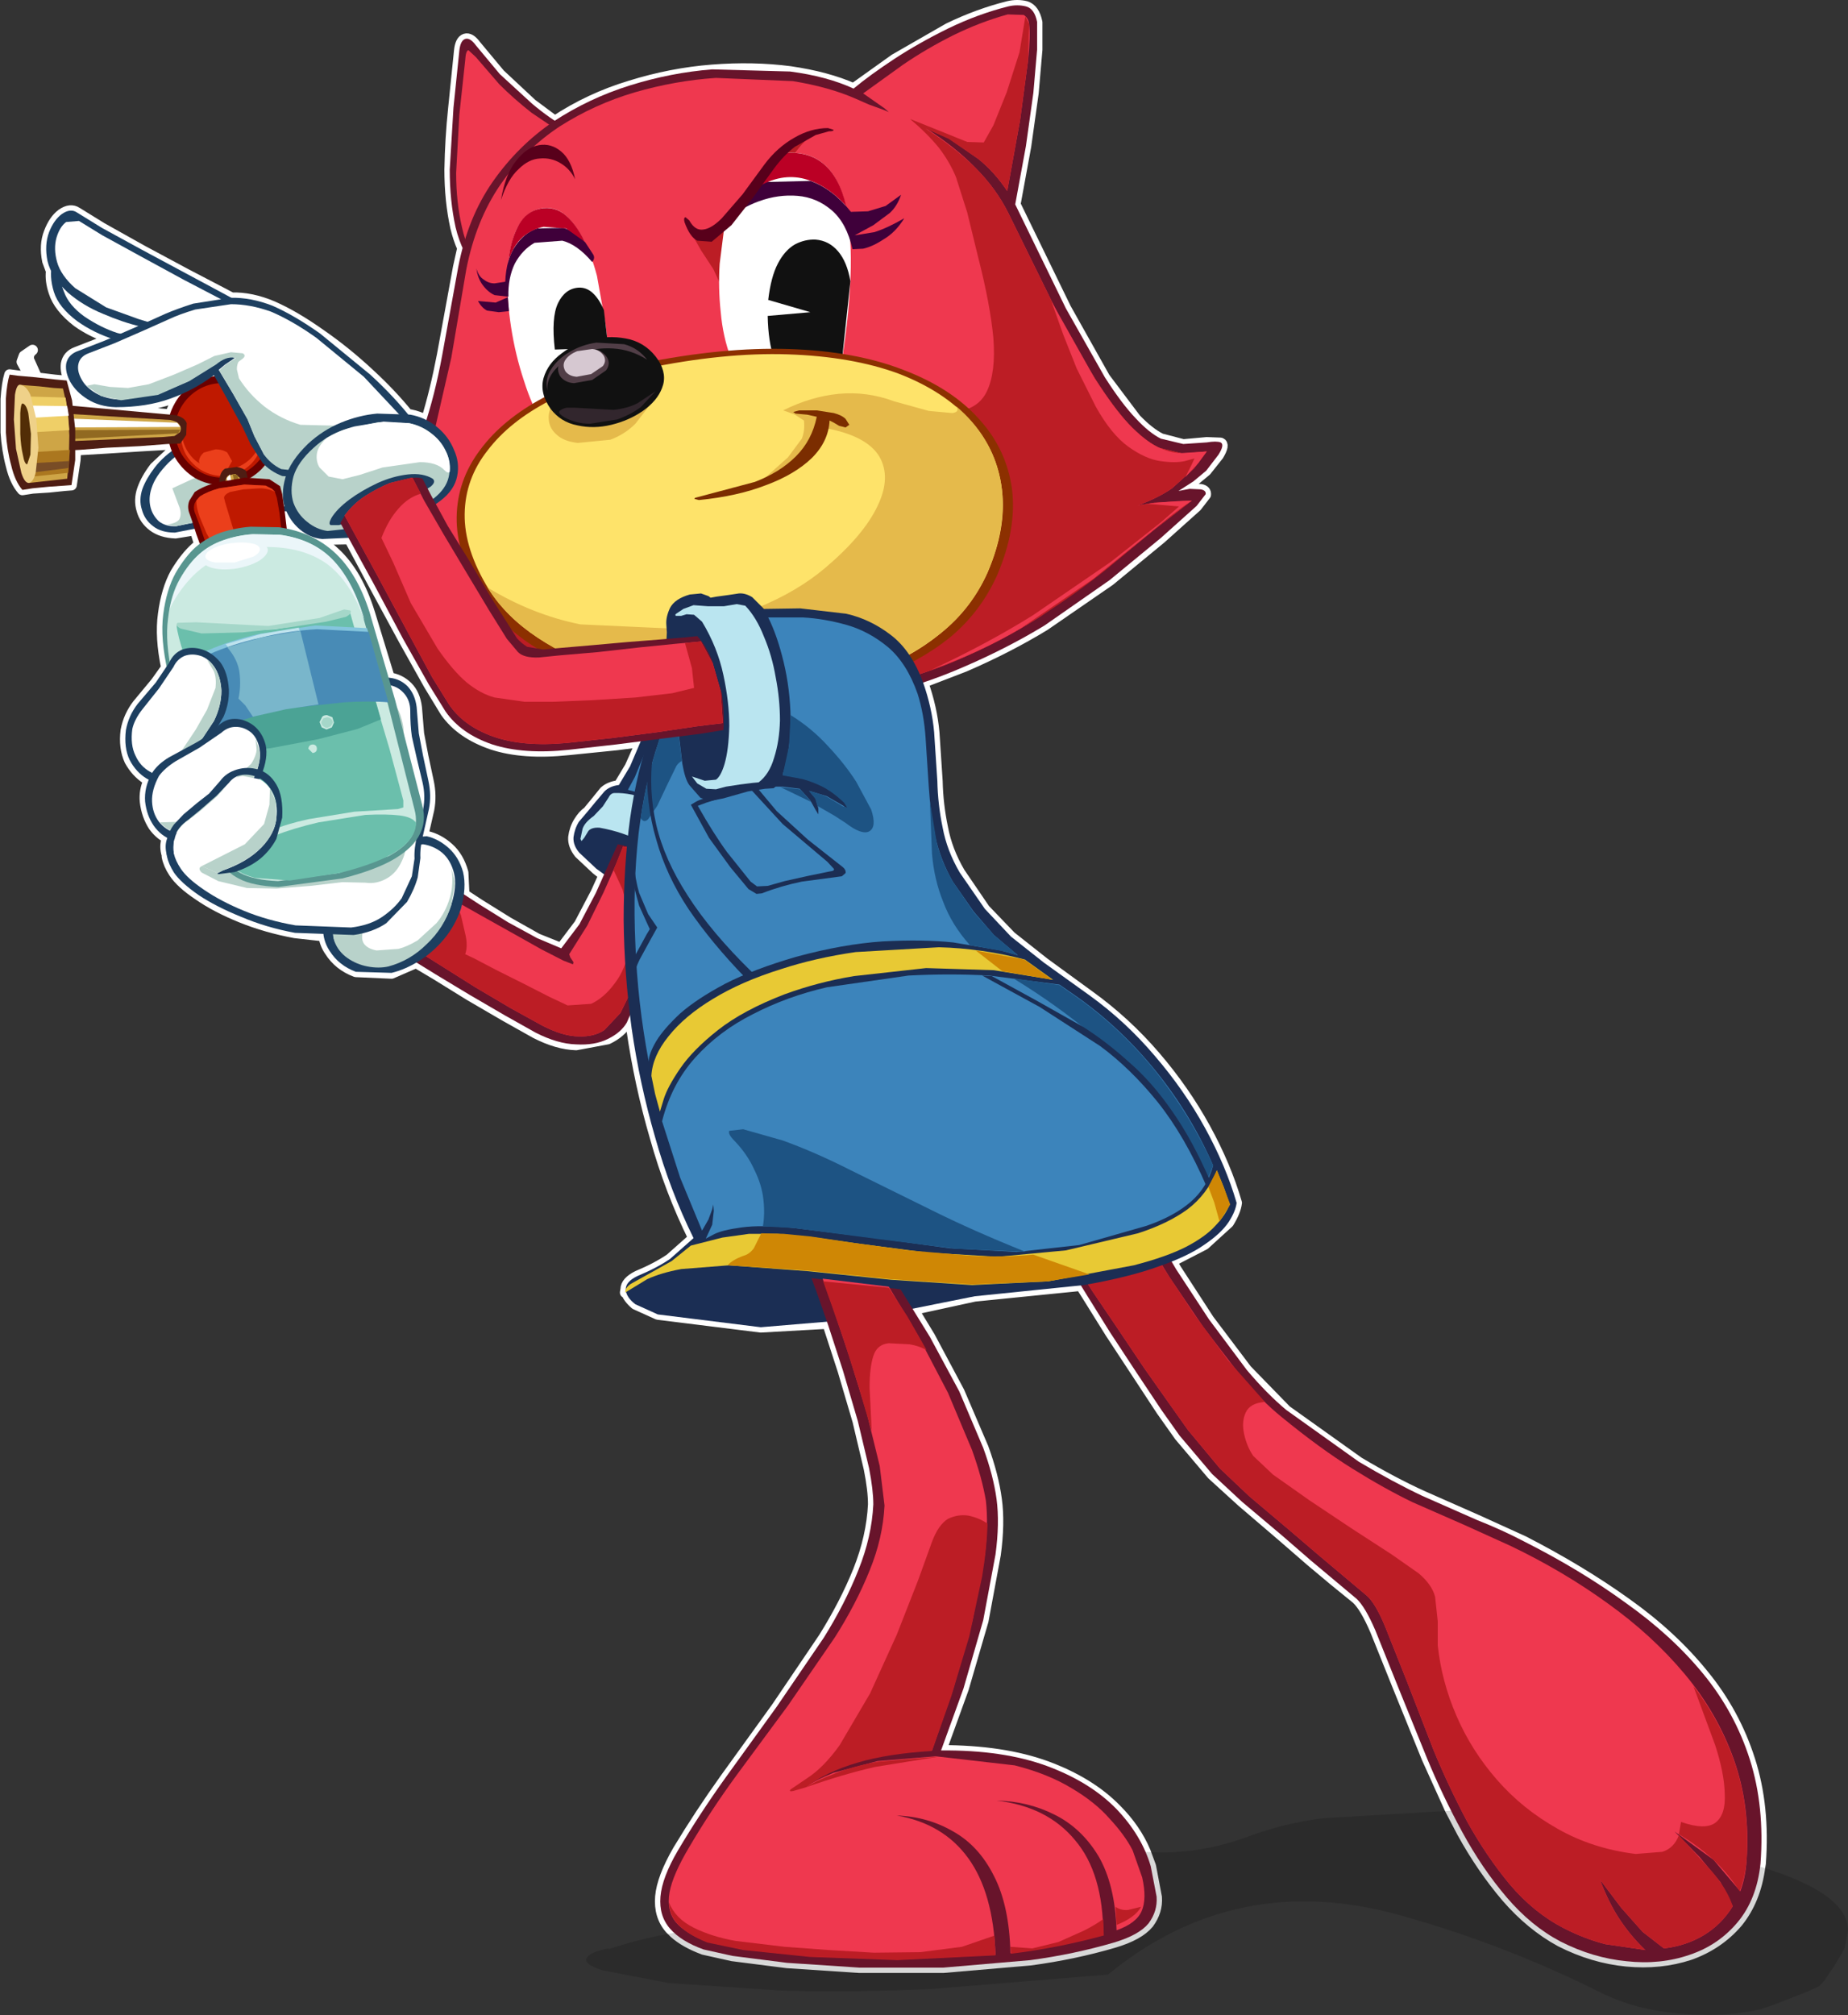 <?xml version="1.0" encoding="UTF-8" standalone="no"?>
<svg xmlns:xlink="http://www.w3.org/1999/xlink" height="188.8px" width="173.2px" xmlns="http://www.w3.org/2000/svg">
  <rect width="100%" height="100%" fill="#333333" stroke="none"/>
  <g transform="matrix(1.0, 0.0, 0.0, 1.0, -0.05, 0.5)">
    <path d="M165.0 174.4 Q164.6 177.5 162.9 179.6 161.1 181.7 158.4 182.65 155.65 183.55 152.5 183.25 149.35 182.95 146.3 181.4 143.55 179.9 141.25 177.25 138.95 174.55 137.1 171.2 L135.95 169.0 133.8 164.25 131.1 157.6 128.95 152.25 Q128.0 150.05 127.2 149.3 L125.05 147.55 122.9 145.75 120.25 143.45 116.45 140.2 113.65 137.65 110.6 134.05 108.9 131.65 106.6 128.15 104.1 124.35 101.95 120.9 101.35 119.95 91.4 120.95 85.65 122.2 87.2 124.75 89.95 129.9 92.2 135.15 Q93.15 137.75 93.45 140.0 93.75 142.2 93.35 145.15 L92.2 151.35 90.35 157.7 88.25 163.5 Q94.05 163.5 98.15 165.0 102.2 166.5 104.65 169.0 106.5 170.85 107.4 173.0 L107.9 174.35 108.45 177.25 Q108.55 178.55 107.7 179.7 106.8 180.8 104.45 181.5 100.7 182.6 96.6 183.15 L88.45 183.85 80.6 183.85 73.8 183.4 68.7 182.75 66.0 182.15 Q64.25 181.5 63.25 180.6 L62.85 180.2 Q61.8 179.0 61.95 177.2 62.1 175.45 63.6 172.85 65.65 169.45 68.05 166.1 L72.85 159.45 77.25 152.95 Q79.25 149.75 80.5 146.65 81.75 143.5 81.9 140.45 81.9 139.1 81.5 137.1 L80.45 132.65 79.05 127.9 77.65 123.6 77.6 123.5 71.35 123.85 61.7 122.65 59.6 121.7 Q58.9 121.1 58.75 120.55 L58.65 120.6 58.7 120.3 Q58.7 119.6 59.8 119.05 61.6 118.3 62.85 117.45 L65.05 115.5 Q62.85 111.05 61.45 106.05 60.0 101.1 59.25 95.9 L59.1 94.65 58.8 95.3 Q58.25 96.25 57.0 96.85 L54.05 97.4 Q52.3 97.35 50.25 96.3 L47.4 94.7 44.05 92.75 40.9 90.8 39.05 89.7 36.75 90.7 33.4 90.55 Q31.8 89.95 30.95 88.6 30.5 87.95 30.4 87.2 L27.7 86.9 Q25.0 86.4 22.65 85.45 20.3 84.5 18.65 83.35 17.0 82.25 16.35 81.25 15.85 80.5 15.7 79.75 L15.7 79.6 Q15.45 78.8 15.7 78.1 L15.7 78.0 Q15.0 77.65 14.45 76.9 13.8 75.9 13.65 74.6 13.55 73.6 14.0 72.6 L13.8 72.5 Q12.8 71.85 12.2 70.75 11.65 69.55 11.85 67.95 12.1 66.6 12.95 65.5 L14.65 63.45 15.65 62.05 Q15.05 59.2 15.35 57.05 15.65 54.75 16.5 53.2 17.4 51.7 18.4 50.8 L18.75 50.5 18.45 49.55 18.35 49.15 16.5 49.45 Q15.2 49.4 14.4 48.8 13.6 48.2 13.35 47.3 13.05 46.35 13.4 45.35 13.75 44.35 14.55 43.3 L16.15 41.8 15.9 41.15 15.75 41.15 13.15 41.3 10.05 41.5 7.5 41.65 7.15 41.7 7.1 42.6 6.75 44.95 6.1 45.0 4.65 45.15 3.1 45.25 2.15 45.4 Q1.45 44.6 1.1 43.15 0.7 41.65 0.6 40.0 L0.6 36.9 Q0.7 35.4 0.95 34.6 L1.7 34.7 2.9 34.85 2.4 33.95 2.1 33.4 2.3 32.85 3.1 32.3 Q2.65 32.65 2.75 33.2 L3.4 34.65 3.55 34.9 5.2 35.1 6.3 35.2 6.8 37.0 6.85 37.3 9.4 37.7 9.35 37.75 16.0 38.35 16.45 37.3 Q16.65 36.85 17.0 36.5 L16.0 36.9 Q13.8 37.65 10.9 37.65 9.35 37.6 8.25 36.95 7.2 36.25 6.65 35.35 6.15 34.4 6.25 33.6 6.4 32.8 7.2 32.5 L9.9 31.45 10.45 31.2 Q8.7 30.65 7.3 29.65 5.55 28.3 5.1 26.85 4.75 25.8 4.85 24.9 L4.5 23.95 Q4.2 22.45 4.65 21.3 5.1 20.1 5.85 19.55 6.65 19.0 7.25 19.4 L9.6 20.85 13.35 22.95 17.45 25.15 20.9 26.95 21.75 27.4 Q23.6 27.35 25.6 28.2 27.65 29.1 30.05 30.8 32.45 32.45 34.75 34.6 36.7 36.4 38.25 38.3 L38.5 38.35 Q39.3 38.5 40.0 38.9 40.85 36.15 41.5 32.75 L43.0 24.55 43.4 22.75 Q43.0 21.85 42.75 20.8 42.2 18.3 42.2 15.4 42.25 12.5 42.55 9.65 L43.1 4.25 Q43.2 3.3 43.65 3.15 44.1 3.0 44.65 3.75 L46.9 6.45 49.9 9.25 52.05 10.85 Q55.3 8.7 59.1 7.55 62.95 6.35 66.8 6.05 70.65 5.75 74.1 6.2 77.55 6.7 80.05 7.8 L83.9 5.05 88.95 2.15 Q91.75 0.8 94.55 0.1 95.4 -0.1 96.2 0.1 97.0 0.35 97.25 1.6 L97.25 4.15 96.9 8.2 96.2 13.2 95.2 18.65 99.95 28.4 103.6 34.9 106.5 38.75 Q107.75 40.05 108.85 40.6 L110.95 41.15 113.15 40.95 114.45 41.0 Q114.85 41.15 114.25 42.15 L113.1 43.6 111.9 44.6 110.5 45.5 111.55 45.3 112.6 45.35 Q113.1 45.45 113.05 45.85 L112.2 46.95 108.85 49.95 104.05 53.9 97.95 58.1 Q94.5 60.2 90.45 61.95 L86.55 63.45 Q87.4 65.85 87.6 68.15 L87.9 72.7 Q87.95 74.9 88.4 77.05 88.8 79.2 90.0 81.25 L92.35 84.7 94.8 87.25 97.9 89.7 102.15 92.8 Q105.55 95.25 108.3 98.45 111.05 101.65 113.0 105.2 114.95 108.75 115.95 112.2 115.85 113.0 115.2 114.05 L112.95 116.1 109.85 117.7 110.3 118.45 113.35 123.15 116.9 127.85 120.6 131.65 127.4 136.5 Q130.6 138.4 133.35 139.65 L138.45 141.9 142.85 143.9 Q148.2 146.65 152.45 149.7 156.75 152.75 159.7 156.4 162.65 160.0 164.05 164.4 165.45 168.75 165.05 174.1 L165.0 174.4 M20.15 34.8 L20.1 34.7 19.95 34.8 20.15 34.8 M26.75 47.4 L26.75 47.55 26.9 49.05 Q29.6 49.55 31.45 51.3 33.55 53.25 34.7 56.95 L36.55 63.0 Q37.55 63.15 38.25 63.85 38.95 64.55 39.1 65.8 L39.3 68.25 39.7 70.35 40.2 72.7 Q40.5 74.05 40.25 75.35 L39.7 77.75 39.7 77.8 40.05 77.85 Q41.15 78.1 42.1 78.95 43.05 79.8 43.45 81.25 L43.55 83.3 45.0 84.25 47.65 85.9 50.4 87.45 52.65 88.35 54.35 86.1 55.9 83.15 56.65 81.5 55.95 80.95 54.35 79.45 Q53.75 78.7 53.8 77.95 53.9 77.15 54.3 76.5 54.7 75.85 55.15 75.55 L55.85 74.7 56.7 73.65 Q57.2 73.2 58.05 73.1 L59.1 71.35 60.15 69.0 57.8 69.3 53.35 69.75 Q49.1 70.2 46.2 69.25 43.25 68.25 41.8 66.2 L40.25 63.65 37.9 59.45 35.05 54.2 32.8 50.0 30.25 50.05 Q29.1 49.9 28.15 49.15 27.3 48.4 26.85 47.4 L26.75 47.4" fill="#ffffff" fill-rule="evenodd" stroke="none"/>
    <path d="M165.0 174.4 Q164.6 177.5 162.9 179.6 161.1 181.7 158.4 182.65 155.65 183.55 152.5 183.25 149.35 182.95 146.3 181.4 143.55 179.9 141.25 177.25 138.95 174.55 137.1 171.2 L135.95 169.0 133.8 164.25 131.1 157.6 128.95 152.25 Q128.0 150.05 127.2 149.3 L125.05 147.55 122.9 145.75 120.25 143.45 116.45 140.2 113.65 137.65 110.6 134.05 108.9 131.65 106.6 128.15 104.1 124.35 101.95 120.9 101.35 119.95 91.4 120.95 85.65 122.2 87.2 124.75 89.95 129.9 92.2 135.15 Q93.15 137.75 93.45 140.0 93.75 142.2 93.35 145.15 L92.2 151.35 90.35 157.7 88.25 163.5 Q94.05 163.5 98.15 165.0 102.2 166.5 104.65 169.0 106.5 170.85 107.4 173.0 L107.9 174.35 108.45 177.25 Q108.55 178.55 107.7 179.7 106.8 180.8 104.45 181.5 100.7 182.6 96.6 183.15 L88.45 183.85 80.6 183.85 73.8 183.4 68.7 182.75 66.0 182.15 Q64.25 181.5 63.25 180.6 L62.85 180.2 Q61.8 179.0 61.95 177.2 62.1 175.45 63.6 172.85 65.65 169.45 68.05 166.1 L72.85 159.45 77.25 152.95 Q79.25 149.75 80.5 146.65 81.75 143.5 81.9 140.45 81.9 139.1 81.5 137.1 L80.45 132.65 79.05 127.9 77.65 123.6 77.6 123.5 71.35 123.85 61.7 122.65 59.6 121.7 Q58.9 121.1 58.75 120.55 L58.65 120.6 58.7 120.3 Q58.7 119.6 59.8 119.05 61.6 118.3 62.85 117.45 L65.05 115.5 Q62.85 111.05 61.45 106.05 60.0 101.1 59.25 95.9 L59.1 94.65 58.8 95.3 Q58.25 96.25 57.0 96.85 L54.05 97.4 Q52.3 97.35 50.25 96.3 L47.4 94.7 44.05 92.75 40.9 90.8 39.05 89.7 36.75 90.7 33.4 90.55 Q31.8 89.95 30.95 88.6 30.5 87.95 30.4 87.2 L27.7 86.9 Q25.0 86.4 22.65 85.45 20.3 84.5 18.65 83.35 17.0 82.25 16.35 81.25 15.85 80.5 15.7 79.75 L15.7 79.6 Q15.45 78.8 15.7 78.1 L15.7 78.0 Q15.0 77.65 14.45 76.9 13.8 75.9 13.65 74.6 13.55 73.6 14.0 72.6 L13.8 72.5 Q12.8 71.85 12.2 70.75 11.65 69.55 11.85 67.95 12.1 66.6 12.95 65.5 L14.65 63.45 15.65 62.05 Q15.05 59.2 15.35 57.05 15.65 54.75 16.5 53.2 17.4 51.7 18.4 50.8 L18.75 50.5 18.45 49.55 18.35 49.15 16.5 49.45 Q15.2 49.4 14.4 48.8 13.6 48.2 13.35 47.3 13.05 46.35 13.4 45.35 13.75 44.35 14.55 43.3 L16.15 41.8 15.9 41.15 15.75 41.15 13.15 41.3 10.05 41.5 7.5 41.65 7.15 41.7 7.1 42.6 6.75 44.95 6.1 45.0 4.65 45.15 3.1 45.25 2.15 45.4 Q1.45 44.6 1.1 43.15 0.7 41.65 0.6 40.0 L0.6 36.9 Q0.7 35.4 0.95 34.6 L1.7 34.7 2.9 34.85 2.4 33.95 2.1 33.4 2.3 32.85 3.1 32.3 Q2.65 32.65 2.75 33.2 L3.4 34.65 3.55 34.9 5.2 35.1 6.3 35.2 6.8 37.0 6.85 37.3 9.4 37.7 9.35 37.75 16.0 38.35 16.45 37.3 Q16.65 36.85 17.0 36.5 L16.0 36.9 Q13.8 37.65 10.9 37.65 9.35 37.6 8.25 36.95 7.2 36.25 6.65 35.35 6.15 34.4 6.25 33.6 6.4 32.8 7.2 32.5 L9.9 31.45 10.45 31.2 Q8.7 30.65 7.3 29.65 5.55 28.3 5.1 26.85 4.75 25.8 4.85 24.9 L4.5 23.95 Q4.2 22.45 4.65 21.3 5.1 20.1 5.85 19.55 6.65 19.0 7.25 19.4 L9.6 20.85 13.35 22.95 17.45 25.15 20.9 26.95 21.75 27.4 Q23.6 27.35 25.6 28.2 27.65 29.1 30.05 30.8 32.45 32.45 34.75 34.6 36.7 36.4 38.25 38.3 L38.5 38.35 Q39.3 38.5 40.0 38.9 40.85 36.15 41.5 32.75 L43.0 24.55 43.4 22.75 Q43.0 21.85 42.75 20.8 42.2 18.3 42.2 15.4 42.25 12.5 42.55 9.65 L43.1 4.25 Q43.2 3.3 43.65 3.15 44.1 3.0 44.65 3.75 L46.9 6.45 49.9 9.25 52.05 10.85 Q55.3 8.7 59.1 7.55 62.95 6.35 66.8 6.05 70.65 5.75 74.1 6.2 77.55 6.7 80.05 7.8 L83.9 5.05 88.95 2.15 Q91.75 0.8 94.55 0.1 95.4 -0.1 96.2 0.1 97.0 0.35 97.25 1.6 L97.25 4.15 96.9 8.2 96.2 13.2 95.2 18.65 99.95 28.4 103.6 34.9 106.5 38.75 Q107.75 40.05 108.85 40.6 L110.95 41.15 113.15 40.95 114.45 41.0 Q114.85 41.15 114.25 42.15 L113.1 43.6 111.9 44.6 110.5 45.5 111.55 45.3 112.6 45.35 Q113.1 45.45 113.05 45.85 L112.2 46.95 108.85 49.95 104.05 53.9 97.95 58.1 Q94.5 60.2 90.45 61.95 L86.55 63.45 Q87.4 65.85 87.6 68.15 L87.9 72.7 Q87.95 74.9 88.4 77.05 88.8 79.2 90.0 81.25 L92.35 84.7 94.8 87.25 97.9 89.7 102.15 92.8 Q105.55 95.25 108.3 98.45 111.05 101.65 113.0 105.2 114.95 108.75 115.95 112.2 115.85 113.0 115.2 114.05 L112.95 116.1 109.85 117.7 110.3 118.45 113.35 123.15 116.9 127.85 120.6 131.65 127.4 136.5 Q130.6 138.4 133.35 139.65 L138.45 141.9 142.85 143.9 Q148.2 146.65 152.45 149.7 156.75 152.75 159.7 156.4 162.65 160.0 164.05 164.4 165.45 168.75 165.05 174.1 L165.0 174.4 M20.15 34.8 L19.95 34.8 20.1 34.7 20.15 34.8 M26.75 47.4 L26.75 47.55 26.9 49.05 Q29.6 49.55 31.45 51.3 33.55 53.25 34.7 56.95 L36.55 63.0 Q37.55 63.15 38.25 63.85 38.95 64.55 39.1 65.8 L39.3 68.25 39.7 70.35 40.2 72.7 Q40.5 74.05 40.25 75.35 L39.7 77.75 39.7 77.8 40.05 77.85 Q41.15 78.1 42.1 78.95 43.05 79.8 43.45 81.25 L43.55 83.3 45.0 84.25 47.65 85.9 50.4 87.45 52.65 88.35 54.35 86.1 55.9 83.15 56.65 81.5 55.95 80.95 54.35 79.45 Q53.75 78.7 53.8 77.95 53.9 77.15 54.3 76.5 54.7 75.85 55.15 75.55 L55.85 74.7 56.7 73.65 Q57.2 73.2 58.05 73.1 L59.1 71.35 60.15 69.0 57.8 69.3 53.35 69.75 Q49.1 70.2 46.2 69.25 43.25 68.25 41.8 66.2 L40.25 63.65 37.9 59.45 35.05 54.2 32.8 50.0 30.25 50.05 Q29.1 49.9 28.15 49.15 27.3 48.4 26.85 47.4 L26.75 47.4 Z" fill="none" stroke="#ffffff" stroke-linecap="round" stroke-linejoin="round" stroke-width="1.0"/>
    <path d="M172.95 182.0 L172.65 182.55 171.9 183.8 171.55 184.3 171.05 185.05 170.55 185.6 169.2 186.2 166.1 187.4 165.05 187.75 Q160.95 188.7 155.75 187.95 152.8 187.5 150.3 186.3 141.15 181.7 131.3 178.95 115.9 174.65 103.9 184.5 L87.4 185.85 Q79.55 186.2 73.3 186.0 L62.75 185.3 56.5 184.1 Q54.5 183.45 55.15 182.8 55.55 182.35 57.05 182.05 L57.15 182.1 Q64.3 179.75 71.4 180.1 74.8 180.5 77.2 179.15 80.8 177.2 81.65 171.1 L97.9 170.2 Q107.55 175.2 117.35 171.45 120.55 170.3 124.05 169.85 L147.8 168.45 150.05 170.65 Q154.2 174.35 158.3 175.35 161.15 176.05 163.85 174.05 173.25 176.65 173.25 180.35 L172.95 182.0" fill="#000000" fill-opacity="0.153" fill-rule="evenodd" stroke="none"/>
    <path d="M159.7 156.35 Q162.65 159.95 164.05 164.35 165.45 168.75 165.05 174.1 164.7 177.45 162.9 179.6 161.1 181.75 158.4 182.65 155.65 183.6 152.5 183.25 149.35 182.95 146.3 181.4 143.55 179.95 141.25 177.25 138.95 174.55 137.1 171.15 135.25 167.75 133.8 164.25 L131.1 157.6 128.95 152.25 Q128.0 150.05 127.2 149.3 L125.05 147.5 122.9 145.7 120.25 143.4 116.45 140.2 113.65 137.6 110.6 134.0 108.9 131.6 106.6 128.15 104.1 124.35 101.95 120.9 100.5 118.55 102.5 116.5 Q103.65 115.4 104.95 114.6 106.2 113.75 107.4 113.5 L108.2 114.9 110.3 118.45 113.35 123.1 116.9 127.85 Q118.8 130.1 120.6 131.6 L127.4 136.45 Q130.6 138.35 133.35 139.65 L138.45 141.9 Q140.85 142.85 142.85 143.9 148.2 146.6 152.45 149.7 156.75 152.75 159.7 156.35" fill="#68142b" fill-rule="evenodd" stroke="none"/>
    <path d="M141.65 144.35 Q146.55 146.7 150.7 149.7 154.9 152.7 157.95 156.35 161.0 160.0 162.55 164.35 164.1 168.7 163.75 173.75 163.65 175.4 163.15 176.7 L160.65 173.75 157.0 171.1 159.35 173.5 161.3 175.85 162.45 178.1 Q161.4 179.8 159.75 180.8 158.1 181.8 156.0 182.05 L154.0 180.5 152.0 178.25 150.0 175.6 Q150.85 177.85 151.9 179.4 152.9 180.9 154.25 182.2 L150.5 181.65 Q148.55 181.15 146.6 180.15 143.8 178.7 141.55 176.05 139.35 173.4 137.55 170.15 135.8 166.85 134.4 163.45 L131.9 157.0 129.85 151.85 Q128.95 149.7 128.15 149.0 L125.95 147.15 123.75 145.3 121.0 142.95 117.15 139.7 114.4 137.1 111.4 133.5 109.7 131.1 107.3 127.7 104.75 123.9 102.45 120.5 101.0 118.2 Q102.15 116.75 103.55 115.65 104.95 114.6 106.65 114.25 L107.5 115.65 109.65 119.15 112.8 123.8 116.4 128.5 Q118.3 130.75 120.15 132.25 123.75 135.2 126.8 137.1 129.85 139.0 132.45 140.25 L137.35 142.4 141.65 144.35" fill="#ef384f" fill-rule="evenodd" stroke="none"/>
    <path d="M158.75 157.45 Q161.4 160.9 162.75 165.0 164.05 169.05 163.75 173.8 163.6 175.4 163.1 176.7 162.1 175.15 160.8 173.9 159.45 172.6 157.4 171.35 L157.6 170.2 Q159.9 171.0 160.85 170.25 161.8 169.5 161.7 167.55 161.65 165.6 160.8 163.0 L158.75 157.45" fill="#bc1d25" fill-rule="evenodd" stroke="none"/>
    <path d="M104.75 123.9 L102.45 120.5 101.0 118.2 Q102.15 116.75 103.55 115.65 104.95 114.6 106.65 114.25 L107.35 115.45 109.2 118.45 111.95 122.6 115.15 126.95 118.6 130.85 Q117.2 130.95 116.8 131.85 116.4 132.7 116.65 133.85 116.9 135.0 117.5 135.9 L119.35 137.65 122.75 140.05 126.8 142.75 130.5 145.15 133.0 146.9 Q134.25 147.95 134.55 149.1 L134.8 151.4 134.8 153.65 Q135.15 157.0 136.55 160.25 137.95 163.5 140.35 166.25 142.75 169.0 146.05 170.85 149.3 172.7 153.35 173.2 L155.85 173.0 Q156.95 172.65 157.4 171.45 L160.55 174.9 Q161.95 176.55 162.45 178.1 161.4 179.8 159.75 180.8 158.1 181.8 156.0 182.05 L154.0 180.5 152.0 178.25 150.0 175.6 Q150.85 177.85 151.9 179.4 152.9 180.9 154.25 182.2 L150.5 181.65 Q148.55 181.15 146.6 180.15 143.8 178.7 141.55 176.05 139.35 173.4 137.55 170.15 135.8 166.85 134.4 163.45 L131.9 157.0 129.85 151.85 Q128.95 149.7 128.15 149.0 L125.95 147.15 123.75 145.3 121.0 142.95 117.15 139.7 114.4 137.1 111.4 133.5 109.7 131.1 107.3 127.7 104.75 123.9" fill="#bc1d25" fill-rule="evenodd" stroke="none"/>
    <path d="M73.25 75.4 L73.05 76.4 72.35 78.85 71.1 81.7 Q70.25 83.15 69.05 84.15 67.85 85.15 66.2 85.2 64.15 85.15 62.2 84.5 L58.65 82.85 55.95 80.9 54.35 79.4 Q53.75 78.7 53.8 77.95 53.9 77.15 54.3 76.5 L55.15 75.5 55.85 74.65 56.7 73.65 Q57.2 73.15 58.05 73.05 L59.1 71.3 60.25 68.6 61.15 65.45 73.25 75.4" fill="#1b2e54" fill-rule="evenodd" stroke="none"/>
    <path d="M62.3 65.35 L62.65 64.5 68.75 78.35 67.85 77.85 65.75 76.6 63.1 75.15 Q61.7 74.4 60.55 73.95 L58.9 73.5 59.55 72.3 60.5 70.0 61.5 67.45 62.3 65.35" fill="#3c84bb" fill-rule="evenodd" stroke="none"/>
    <path d="M65.35 82.85 L63.45 80.7 Q62.15 79.5 60.35 78.45 58.5 77.45 56.25 77.05 55.5 77.0 55.2 77.35 L54.8 78.0 54.55 78.3 54.45 78.1 54.65 77.15 Q54.85 76.55 55.7 75.95 L56.55 75.05 57.1 74.2 Q57.3 73.8 57.65 73.8 59.2 73.75 61.05 74.5 62.9 75.25 64.55 76.5 66.25 77.7 67.25 79.1 68.25 80.5 68.15 81.8 L67.7 82.35 66.85 83.6 66.25 84.6 65.75 85.1 65.0 85.35 64.3 85.35 Q64.8 85.1 65.25 84.8 L65.75 84.1 Q65.85 83.65 65.35 82.85" fill="#bae5f0" fill-rule="evenodd" stroke="none"/>
    <path d="M59.55 78.95 L61.5 79.7 63.15 80.4 63.9 80.7 63.6 81.65 62.8 84.05 61.75 87.3 60.6 90.7 59.55 93.55 58.8 95.3 Q58.25 96.25 57.0 96.85 55.8 97.45 54.05 97.35 52.3 97.3 50.25 96.25 L47.4 94.65 44.05 92.7 40.9 90.8 38.55 89.35 37.6 88.75 42.2 82.4 43.0 82.95 45.0 84.25 47.65 85.9 50.4 87.4 52.65 88.35 54.35 86.1 55.9 83.15 57.15 80.35 57.95 78.6 59.55 78.95" fill="#68142b" fill-rule="evenodd" stroke="none"/>
    <path d="M59.2 92.35 L58.2 94.4 56.7 96.0 Q55.75 96.65 54.3 96.6 52.8 96.6 50.8 95.55 L47.9 93.95 44.6 92.0 41.5 90.05 39.2 88.6 38.25 88.05 41.8 83.4 42.7 83.9 45.0 85.2 47.95 86.85 50.8 88.45 52.85 89.5 53.75 89.85 53.8 89.65 53.5 89.2 53.4 88.9 55.1 86.2 56.6 83.15 57.8 80.45 58.45 78.8 60.1 79.15 61.85 80.1 63.3 81.1 63.85 81.55 63.35 82.7 62.15 85.55 60.65 89.1 59.2 92.35" fill="#ef384f" fill-rule="evenodd" stroke="none"/>
    <path d="M59.05 88.25 Q59.3 86.75 59.05 85.35 L58.4 82.85 57.55 81.0 58.1 79.65 58.45 78.8 60.1 79.15 61.85 80.1 63.3 81.1 63.85 81.55 63.35 82.7 62.15 85.55 60.65 89.1 59.2 92.35 58.2 94.4 56.7 96.0 Q55.75 96.65 54.3 96.6 52.8 96.6 50.8 95.55 L47.9 93.95 44.6 92.0 41.5 90.05 39.2 88.6 38.25 88.05 40.2 85.5 42.6 83.85 42.75 83.95 43.25 85.25 43.7 87.2 Q43.9 88.2 43.65 88.9 L44.5 89.3 46.5 90.35 49.1 91.65 51.55 92.9 53.25 93.7 55.45 93.55 Q56.65 93.0 57.65 91.65 58.7 90.3 59.05 88.25" fill="#bc1d25" fill-rule="evenodd" stroke="none"/>
    <path d="M43.45 81.2 Q43.8 82.65 43.25 84.65 42.7 86.25 41.65 87.5 40.6 88.75 39.3 89.55 38.0 90.35 36.75 90.65 L33.4 90.55 Q31.8 89.95 30.95 88.6 30.05 87.25 30.45 85.4 31.0 83.3 32.3 81.85 33.6 80.4 35.15 79.5 36.7 78.55 37.95 78.0 L40.05 77.85 Q41.15 78.1 42.1 78.95 43.05 79.8 43.45 81.2" fill="#1d3f60" fill-rule="evenodd" stroke="none"/>
    <path d="M42.35 84.25 Q41.65 86.4 40.05 87.9 38.5 89.4 36.45 89.95 L34.5 90.0 Q33.45 89.75 32.6 89.15 31.75 88.55 31.4 87.65 31.1 86.75 31.55 85.55 32.8 82.95 34.5 81.25 36.2 79.55 37.9 78.8 L39.7 78.6 Q40.7 78.75 41.5 79.4 42.3 80.1 42.6 81.3 42.9 82.5 42.35 84.25" fill="#ffffff" fill-rule="evenodd" stroke="none"/>
    <path d="M42.2 83.65 Q42.6 82.35 42.35 80.7 L42.7 82.25 42.35 84.3 Q41.65 86.45 40.05 87.95 38.5 89.5 36.45 90.05 35.55 90.25 34.5 90.05 33.45 89.85 32.6 89.25 31.75 88.65 31.4 87.7 31.05 86.8 31.55 85.6 L31.9 84.9 33.15 85.45 33.95 86.1 34.2 86.4 Q33.8 87.35 34.15 87.9 34.5 88.4 35.35 88.55 L37.4 88.4 Q38.2 88.2 39.2 87.6 L40.95 86.0 Q41.8 85.0 42.2 83.65" fill="#b8d2ca" fill-rule="evenodd" stroke="none"/>
    <path d="M53.4 11.65 L53.05 12.95 52.1 16.05 50.7 19.95 48.9 23.45 Q47.95 24.95 46.95 25.45 45.9 26.0 44.85 24.95 43.35 23.3 42.75 20.8 42.2 18.3 42.2 15.4 L42.55 9.6 43.1 4.25 Q43.2 3.3 43.65 3.15 44.1 3.0 44.65 3.75 L46.9 6.45 49.9 9.2 Q51.55 10.6 53.4 11.65" fill="#68142b" fill-rule="evenodd" stroke="none"/>
    <path d="M53.25 12.35 L52.95 13.55 52.05 16.5 50.7 20.1 49.05 23.35 Q48.2 24.75 47.2 25.25 46.25 25.7 45.3 24.75 43.85 23.15 43.35 20.8 42.8 18.45 42.8 15.7 L43.1 10.25 43.65 5.15 Q43.7 4.25 43.95 4.2 L44.65 4.85 46.85 7.4 Q48.2 8.75 49.85 10.05 L53.25 12.35" fill="#ef384f" fill-rule="evenodd" stroke="none"/>
    <path d="M114.45 40.95 Q114.85 41.15 114.25 42.1 L113.1 43.6 111.9 44.6 110.5 45.5 111.55 45.3 112.6 45.35 Q113.1 45.45 113.05 45.8 L112.2 46.9 108.85 49.9 104.05 53.85 97.95 58.1 Q94.5 60.2 90.45 61.95 86.35 63.75 81.65 64.85 76.95 65.95 71.6 66.05 63.95 66.1 57.8 64.45 51.65 62.85 46.9 60.0 42.15 57.2 38.75 53.7 35.3 50.2 33.05 46.6 35.6 46.15 37.2 44.3 38.8 42.45 39.8 39.5 40.8 36.55 41.5 32.75 L43.0 24.5 Q43.9 19.85 46.25 16.5 48.6 13.15 51.9 10.9 55.25 8.7 59.1 7.5 62.95 6.3 66.8 6.0 L74.1 6.2 Q77.55 6.65 80.05 7.8 81.55 6.55 83.9 5.0 86.2 3.5 88.95 2.15 91.75 0.8 94.55 0.1 95.4 -0.1 96.2 0.1 97.0 0.3 97.25 1.55 L97.25 4.15 96.9 8.2 96.2 13.2 95.2 18.65 99.95 28.4 103.6 34.85 Q105.2 37.35 106.5 38.7 107.75 40.05 108.85 40.6 L110.95 41.1 113.15 40.95 Q114.05 40.8 114.45 40.95" fill="#68142b" fill-rule="evenodd" stroke="none"/>
    <path d="M96.0 0.9 Q96.45 1.2 96.5 1.75 96.65 2.8 96.4 5.2 L95.65 10.8 94.45 17.4 Q93.25 15.6 91.75 14.4 L88.95 12.45 86.8 11.5 Q89.55 13.25 91.45 15.2 93.4 17.15 94.55 19.45 L99.35 29.2 Q101.5 33.2 103.15 35.7 104.8 38.2 106.15 39.55 107.5 40.9 108.65 41.45 L110.9 42.0 113.15 41.8 111.95 43.4 109.9 45.25 Q108.6 46.15 106.7 46.85 L108.2 46.6 110.1 46.5 111.75 46.4 108.2 49.15 103.55 52.95 97.65 57.2 Q94.4 59.3 90.45 61.05 86.55 62.8 81.85 63.85 77.2 64.9 71.75 64.9 64.15 64.85 58.15 63.4 52.15 61.95 47.65 59.45 43.1 56.9 39.8 53.7 36.55 50.5 34.3 46.85 36.85 46.4 38.35 44.55 39.9 42.7 40.8 39.75 L42.35 33.0 43.75 24.75 Q44.65 20.15 46.95 16.8 49.25 13.5 52.5 11.35 55.8 9.25 59.55 8.15 63.35 7.05 67.15 6.8 L74.35 7.1 Q77.75 7.65 80.25 8.75 L81.5 9.3 82.75 9.75 83.35 10.0 82.95 9.65 81.95 8.95 80.95 8.25 84.7 5.55 Q86.9 4.05 89.4 2.8 91.95 1.55 94.5 0.85 L96.0 0.9" fill="#ef384f" fill-rule="evenodd" stroke="none"/>
    <path d="M95.6 4.4 L96.15 1.05 96.5 1.75 96.4 5.2 95.65 10.8 94.45 17.4 Q93.25 15.6 91.75 14.4 L88.95 12.5 86.8 11.55 Q89.5 13.3 91.45 15.2 93.4 17.15 94.55 19.45 L99.35 29.2 Q101.5 33.2 103.15 35.7 104.8 38.2 106.15 39.55 107.5 40.9 108.65 41.45 L110.9 42.0 113.15 41.8 111.95 43.4 109.9 45.25 Q108.6 46.15 106.7 46.85 L108.2 46.6 110.1 46.5 111.75 46.4 108.2 49.15 103.55 53.0 Q100.9 55.1 97.65 57.2 94.4 59.3 90.45 61.05 86.55 62.8 81.85 63.85 77.2 64.9 71.75 64.9 64.3 64.85 58.4 63.45 52.5 62.05 48.0 59.6 43.5 57.2 40.2 54.05 36.9 50.95 34.65 47.4 L39.0 50.1 Q41.25 51.2 43.0 51.6 44.75 51.95 45.55 51.1 45.9 50.75 47.75 50.0 L52.5 48.3 59.0 46.2 66.4 44.0 73.95 41.85 80.85 40.0 86.2 38.7 89.3 38.1 Q91.7 37.95 92.55 36.15 93.4 34.35 93.15 31.15 92.85 28.0 91.75 23.7 L90.7 19.4 89.65 16.1 Q89.05 14.65 88.05 13.35 87.0 12.05 85.35 10.65 L88.1 11.75 90.7 12.8 92.25 12.85 93.15 11.25 94.4 8.15 95.6 4.4" fill="#bc1d25" fill-rule="evenodd" stroke="none"/>
    <path d="M56.0 25.35 L56.8 29.85 Q57.1 32.25 57.05 34.6 57.0 36.35 56.45 37.35 55.85 38.3 54.9 38.7 L52.95 39.2 51.0 39.35 Q49.9 37.55 49.15 35.15 48.35 32.75 47.95 30.15 47.55 27.55 47.6 25.25 47.7 22.9 48.35 21.25 49.0 19.65 50.3 19.15 51.6 18.7 52.7 19.4 53.75 20.1 54.6 21.7 55.45 23.25 56.0 25.35" fill="#ffffff" fill-rule="evenodd" stroke="none"/>
    <path d="M55.6 26.95 Q56.2 27.5 56.65 28.55 L57.0 31.6 57.1 34.6 Q57.05 36.35 56.45 37.35 55.9 38.3 54.95 38.7 54.05 38.05 53.35 36.7 52.6 35.3 52.25 33.45 L55.1 32.15 52.05 32.25 Q51.7 29.25 52.35 27.9 53.0 26.55 54.25 26.45 55.0 26.4 55.6 26.95" fill="#111111" fill-rule="evenodd" stroke="none"/>
    <path d="M54.9 22.2 L55.65 23.35 Q55.85 23.7 55.55 24.05 54.15 22.4 52.75 22.05 L50.15 22.25 Q49.0 22.9 48.3 24.2 47.65 25.55 47.7 27.3 L46.4 27.15 Q45.75 26.85 45.25 26.15 44.8 25.5 44.7 24.65 44.9 25.4 45.4 25.7 45.85 26.05 46.4 26.05 L47.4 25.9 Q47.5 23.75 48.35 22.55 49.2 21.3 50.4 20.9 L52.85 20.85 Q54.05 21.2 54.9 22.2" fill="#3f003a" fill-rule="evenodd" stroke="none"/>
    <path d="M54.85 22.15 L53.1 20.9 51.0 20.75 Q49.95 20.95 49.05 21.7 48.15 22.5 47.7 23.95 47.9 22.1 48.55 20.8 49.15 19.55 50.3 19.15 51.7 18.7 52.85 19.5 54.0 20.35 54.85 22.15" fill="#bb0025" fill-rule="evenodd" stroke="none"/>
    <path d="M47.65 27.35 L47.75 28.65 46.8 28.75 45.7 28.6 Q45.2 28.35 44.85 27.7 L46.5 27.85 47.65 27.35" fill="#3f003a" fill-rule="evenodd" stroke="none"/>
    <path d="M53.95 16.3 Q53.5 15.35 52.6 14.8 51.7 14.25 50.65 14.35 49.6 14.4 48.65 15.35 47.65 16.25 47.0 18.25 47.4 15.85 48.4 14.6 49.4 13.3 50.55 13.1 51.7 12.9 52.65 13.7 53.6 14.5 53.95 16.3" fill="#58001b" fill-rule="evenodd" stroke="none"/>
    <path d="M102.75 37.6 L100.95 34.0 99.7 30.85 98.6 27.75 102.65 34.95 Q104.45 37.75 105.85 39.25 107.3 40.75 108.5 41.35 109.7 41.95 110.8 41.95 L113.15 41.8 112.35 42.9 111.15 44.2 111.75 43.0 112.0 42.45 111.1 42.7 Q110.2 42.9 108.8 42.7 107.4 42.5 105.8 41.35 104.2 40.2 102.75 37.6" fill="#ef384f" fill-rule="evenodd" stroke="none"/>
    <path d="M111.75 46.4 Q110.1 47.5 107.8 49.45 L102.5 53.75 95.75 58.35 Q91.95 60.6 87.35 62.25 92.6 59.8 96.85 57.15 L104.15 52.15 108.9 48.4 110.55 46.95 107.6 46.7 109.0 46.55 110.5 46.45 111.75 46.4" fill="#ef384f" fill-rule="evenodd" stroke="none"/>
    <path d="M74.85 13.45 Q73.95 14.55 72.8 16.35 72.5 16.85 72.1 18.1 L71.2 21.0 70.15 24.2 68.95 26.8 Q68.35 27.85 67.75 27.95 L67.55 26.1 66.9 24.7 65.75 22.95 65.1 21.8 Q64.95 21.45 65.45 21.7 66.1 22.0 67.1 21.3 L69.1 19.4 71.0 16.95 72.2 14.9 Q72.7 13.95 73.45 13.25 74.25 12.55 75.15 12.2 76.05 11.8 76.8 11.75 75.7 12.35 74.85 13.45" fill="#bc1d25" fill-rule="evenodd" stroke="none"/>
    <path d="M68.0 20.25 L70.55 17.55 72.2 15.1 Q72.9 14.05 73.45 13.85 77.9 13.4 79.2 18.35 80.5 23.3 78.95 33.35 L77.25 33.25 74.6 33.15 71.75 33.1 69.45 33.05 68.55 33.05 Q67.8 31.05 67.6 28.75 67.35 26.45 67.5 24.2 L68.0 20.25" fill="#ffffff" fill-rule="evenodd" stroke="none"/>
    <path d="M78.6 23.05 Q79.45 24.05 79.75 25.85 L78.95 33.35 77.5 33.25 75.2 33.15 72.6 33.1 Q72.05 31.55 72.0 29.1 L76.0 28.75 72.05 27.6 Q72.3 25.45 72.95 24.2 73.6 22.95 74.55 22.4 75.5 21.9 76.5 21.95 77.75 22.05 78.6 23.05" fill="#111111" fill-rule="evenodd" stroke="none"/>
    <path d="M84.5 17.75 Q84.15 18.8 83.45 19.45 L81.9 20.6 80.15 21.55 82.0 21.25 Q83.25 20.85 84.8 19.95 84.0 21.25 82.9 21.9 81.85 22.6 80.95 22.8 L79.95 22.85 Q79.4 20.4 78.0 19.2 76.6 18.0 74.8 17.85 73.0 17.7 71.2 18.35 69.4 19.0 68.0 20.25 69.8 17.45 71.9 16.55 L76.0 16.45 Q78.1 17.2 79.8 19.35 L81.4 19.3 83.05 18.8 84.5 17.75" fill="#3f003a" fill-rule="evenodd" stroke="none"/>
    <path d="M79.35 18.8 Q77.45 16.7 75.2 16.2 73.0 15.75 70.8 17.2 L72.3 14.95 Q72.95 14.0 73.45 13.85 78.1 13.4 79.35 18.8" fill="#bb0025" fill-rule="evenodd" stroke="none"/>
    <path d="M74.5 12.4 Q76.05 11.5 77.65 11.5 L78.15 11.65 Q78.25 11.8 77.75 11.8 L76.5 12.15 74.55 13.25 Q73.5 14.05 72.55 15.35 L70.6 18.05 68.6 20.6 66.75 22.15 65.4 22.05 Q64.7 21.7 64.2 20.3 64.1 19.9 64.3 19.85 L64.65 20.15 Q65.2 21.15 66.0 21.0 66.75 20.9 67.7 19.95 L69.65 17.7 71.7 14.9 Q72.9 13.3 74.5 12.4" fill="#58001b" fill-rule="evenodd" stroke="none"/>
    <path d="M84.7 34.15 Q89.2 35.85 91.8 38.75 94.4 41.6 94.9 45.35 95.35 49.1 93.5 53.4 91.95 56.85 89.05 59.25 86.1 61.6 82.2 63.0 78.3 64.35 73.95 64.8 69.6 65.25 65.2 64.85 60.8 64.4 56.85 63.15 52.95 61.95 49.9 59.95 46.85 57.95 45.15 55.25 42.8 51.4 42.85 47.95 42.9 44.5 45.05 41.65 47.15 38.8 51.0 36.75 54.85 34.7 60.15 33.55 67.8 32.0 74.0 32.2 80.2 32.4 84.7 34.15" fill="#8c3000" fill-rule="evenodd" stroke="none"/>
    <path d="M84.25 34.5 Q88.55 36.15 91.05 38.95 93.5 41.7 93.95 45.35 94.4 49.0 92.6 53.15 91.1 56.5 88.25 58.8 85.4 61.15 81.65 62.45 77.9 63.75 73.7 64.2 69.45 64.6 65.25 64.15 61.0 63.7 57.2 62.45 53.4 61.2 50.45 59.25 47.5 57.3 45.85 54.7 43.55 50.95 43.6 47.65 43.65 44.35 45.75 41.7 47.8 39.0 51.55 37.05 55.3 35.1 60.45 34.05 67.9 32.5 73.9 32.7 79.9 32.9 84.25 34.5" fill="#fee36a" fill-rule="evenodd" stroke="none"/>
    <path d="M61.5 36.75 L59.6 39.2 Q58.6 40.2 57.25 40.7 L54.2 41.0 Q52.9 40.85 52.25 40.25 51.6 39.7 51.5 38.95 51.4 38.25 51.7 37.65 52.05 37.05 52.7 36.8 L54.25 36.55 56.55 36.55 58.9 36.6 60.75 36.7 61.5 36.75" fill="#e5ba4b" fill-rule="evenodd" stroke="none"/>
    <path d="M51.0 34.9 Q51.4 33.55 52.7 32.6 54.0 31.6 55.75 31.25 57.45 30.9 59.1 31.3 60.75 31.75 61.75 33.25 62.6 34.6 62.1 35.85 61.65 37.05 60.3 38.0 59.0 38.9 57.35 39.3 55.7 39.7 54.15 39.35 52.6 39.05 51.65 37.8 50.6 36.3 51.0 34.9" fill="#111111" fill-rule="evenodd" stroke="none"/>
    <path d="M60.7 33.2 Q59.2 32.25 57.5 32.15 55.85 32.05 54.4 32.6 52.95 33.15 52.1 34.1 51.25 35.05 51.35 36.1 51.1 35.0 51.7 34.1 52.3 33.15 53.4 32.5 54.55 31.8 55.95 31.6 L58.55 31.75 Q59.85 32.1 60.7 33.2" fill="#513e47" fill-rule="evenodd" stroke="none"/>
    <path d="M52.55 33.45 Q53.0 32.8 53.85 32.45 L55.65 32.2 Q56.5 32.3 56.95 33.0 57.3 33.6 56.85 34.2 L55.55 35.1 53.85 35.4 Q53.0 35.35 52.55 34.75 52.15 34.05 52.55 33.45" fill="#513e47" fill-rule="evenodd" stroke="none"/>
    <path d="M53.05 33.2 Q53.4 32.7 54.15 32.4 L55.55 32.2 Q56.25 32.25 56.65 32.85 56.9 33.35 56.55 33.8 L55.45 34.55 54.1 34.8 Q53.4 34.75 53.05 34.3 52.7 33.7 53.05 33.2" fill="#d6c8d1" fill-rule="evenodd" stroke="none"/>
    <path d="M57.9 38.8 L55.35 39.2 Q54.05 39.2 52.95 38.6 52.3 38.2 52.5 38.0 52.7 37.8 53.15 37.7 L53.95 37.7 57.55 37.9 Q58.95 37.75 59.85 37.25 L61.5 36.15 60.1 37.65 Q59.15 38.35 57.9 38.8" fill="#32262d" fill-rule="evenodd" stroke="none"/>
    <path d="M87.1 38.0 L89.3 38.2 Q90.05 38.1 89.65 37.55 93.0 40.4 93.8 44.4 94.6 48.4 92.6 53.15 91.1 56.5 88.25 58.8 85.4 61.1 81.65 62.45 77.9 63.75 73.7 64.15 69.45 64.55 65.25 64.1 61.0 63.7 57.2 62.45 53.4 61.2 50.45 59.25 47.5 57.3 45.85 54.7 L45.75 54.55 Q49.95 57.1 54.45 58.0 L63.2 58.4 Q67.45 57.95 71.15 56.4 74.8 54.9 77.4 52.7 81.0 49.65 82.3 46.9 83.6 44.2 82.45 42.25 81.25 40.3 77.35 39.6 76.4 41.4 75.3 42.5 L73.15 44.05 71.05 44.9 73.9 42.35 75.2 40.6 Q75.5 39.85 75.4 38.9 L74.55 38.35 73.75 38.05 73.45 37.95 Q76.05 36.65 78.65 36.4 81.3 36.15 83.85 37.1 L87.1 38.0" fill="#e5ba4b" fill-rule="evenodd" stroke="none"/>
    <path d="M78.2 39.1 L77.8 38.9 Q77.7 40.85 76.15 42.4 74.55 43.95 71.85 44.95 69.15 46.0 65.55 46.35 L65.15 46.25 Q65.1 46.15 65.35 46.1 L70.8 44.65 Q73.15 43.75 74.65 42.25 76.15 40.75 76.6 38.55 L75.7 38.35 74.6 38.25 74.4 38.1 74.95 37.95 76.6 37.95 78.2 38.2 Q78.95 38.4 79.3 38.75 L79.65 39.3 79.3 39.55 78.7 39.4 78.2 39.1" fill="#7b2d00" fill-rule="evenodd" stroke="none"/>
    <path d="M108.3 98.45 Q111.05 101.65 113.0 105.2 114.95 108.75 115.95 112.2 115.85 113.0 115.2 114.0 114.5 115.05 112.95 116.1 111.4 117.2 108.65 118.15 105.9 119.15 101.65 119.9 L91.4 120.95 80.9 123.05 71.35 123.85 61.7 122.65 59.6 121.7 Q58.75 121.05 58.7 120.35 58.65 119.6 59.8 119.05 61.6 118.3 62.85 117.45 L65.05 115.5 Q62.85 111.05 61.45 106.05 60.0 101.05 59.25 95.85 58.55 90.7 58.5 85.7 58.5 80.65 59.1 76.2 59.75 71.7 61.05 68.1 L61.8 65.15 62.25 62.1 62.5 59.75 62.55 58.75 62.5 58.0 Q62.45 57.3 62.85 56.45 63.3 55.6 64.7 55.2 L65.75 55.1 66.45 55.35 66.65 55.5 67.2 55.4 68.3 55.25 69.3 55.1 Q69.9 55.05 70.55 55.45 L71.65 56.55 75.05 56.5 79.35 57.0 Q81.6 57.5 83.55 59.0 85.45 60.45 86.55 63.4 87.4 65.8 87.6 68.1 L87.9 72.65 Q87.95 74.9 88.4 77.05 88.8 79.2 90.0 81.25 L92.35 84.65 94.8 87.25 97.9 89.7 102.15 92.75 Q105.55 95.2 108.3 98.45" fill="#1b2e54" fill-rule="evenodd" stroke="none"/>
    <path d="M83.3 60.15 Q85.05 61.65 86.05 64.5 86.65 66.4 86.8 68.65 L87.1 73.25 Q87.25 75.6 87.7 77.85 88.2 80.1 89.35 82.1 L91.3 84.9 93.2 87.1 95.45 89.0 93.85 88.55 89.4 87.8 Q86.6 87.5 82.8 87.7 79.05 87.95 74.65 89.15 70.7 90.3 68.05 91.65 65.4 93.05 63.8 94.45 62.25 95.9 61.55 97.05 60.85 98.25 60.85 98.95 59.8 93.4 59.6 87.95 59.35 82.45 59.9 77.6 60.5 72.7 61.8 68.95 L62.55 66.15 63.0 63.2 63.25 60.9 63.3 60.0 63.3 61.2 63.4 64.1 63.6 67.75 64.0 71.05 Q64.25 72.5 64.65 73.05 L65.7 74.25 66.6 74.55 67.85 74.3 70.15 73.65 71.75 73.4 72.55 73.35 72.75 73.2 73.4 73.2 75.0 73.4 75.05 73.45 76.0 74.5 76.5 75.4 76.75 75.8 76.75 75.25 76.5 74.35 75.9 73.6 77.55 74.1 79.1 75.0 Q79.45 75.3 79.45 75.1 L79.2 74.65 Q77.95 73.5 76.8 73.0 75.7 72.5 74.8 72.35 L73.4 72.1 Q74.2 69.6 74.15 66.8 74.1 64.05 73.5 61.55 72.9 59.05 72.05 57.35 L75.3 57.35 Q77.25 57.45 79.4 58.05 81.5 58.65 83.3 60.15" fill="#3c84bb" fill-rule="evenodd" stroke="none"/>
    <path d="M71.65 59.15 Q72.4 60.9 72.75 62.95 73.15 65.0 73.15 67.0 73.1 68.95 72.6 70.5 72.15 72.05 71.15 72.8 L70.6 72.85 69.4 73.0 68.1 73.2 67.15 73.45 66.25 73.4 65.4 72.9 64.9 72.25 66.1 72.65 67.15 72.55 Q67.6 72.25 67.95 71.1 68.35 69.75 68.4 67.5 68.4 65.3 67.85 62.75 67.3 60.15 65.85 57.75 L65.1 57.1 64.4 57.05 63.9 57.2 63.4 57.2 Q63.25 57.1 63.5 56.95 L64.1 56.55 65.05 56.2 66.4 56.3 67.9 56.3 69.1 56.1 69.9 56.25 Q70.95 57.35 71.65 59.15" fill="#bae5f0" fill-rule="evenodd" stroke="none"/>
    <path d="M98.75 91.3 L93.2 90.4 86.85 90.2 80.1 90.95 Q76.75 91.5 73.6 92.65 69.7 94.15 67.35 96.0 65.0 97.85 63.8 99.6 62.6 101.35 62.25 102.5 L61.9 103.65 61.45 102.0 61.1 100.3 Q61.2 98.45 62.7 96.6 64.2 94.7 66.85 93.1 69.55 91.45 73.25 90.3 76.45 89.25 80.25 88.7 L88.05 88.25 Q92.05 88.35 96.1 89.4 L98.75 91.3" fill="#e8c934" fill-rule="evenodd" stroke="none"/>
    <path d="M113.75 108.7 Q113.2 110.75 111.65 112.1 110.1 113.45 107.5 114.35 L101.2 116.15 95.35 116.8 89.05 116.45 82.1 115.5 74.45 114.55 Q71.35 114.25 69.55 114.5 67.7 114.75 66.95 115.15 L66.2 115.55 66.8 114.25 66.95 112.95 66.9 112.35 66.8 112.8 66.45 113.75 65.85 114.8 63.8 109.85 62.1 104.55 Q63.0 101.05 65.2 98.6 67.45 96.1 70.65 94.5 73.85 92.85 77.55 92.0 L85.2 90.9 Q89.1 90.7 92.75 90.9 L99.35 91.75 101.15 93.0 Q105.25 95.95 108.5 100.0 111.7 104.0 113.75 108.7" fill="#3c84bb" fill-rule="evenodd" stroke="none"/>
    <path d="M114.1 109.15 L114.75 110.75 115.3 112.35 Q114.9 113.35 113.95 114.35 113.05 115.35 111.25 116.3 109.4 117.25 106.3 118.05 L98.3 119.55 91.15 119.9 83.55 119.4 75.8 118.6 68.35 118.05 63.9 118.4 Q62.0 118.75 60.7 119.35 L58.65 120.6 Q58.6 120.2 59.15 119.8 L60.5 119.05 63.0 117.65 64.8 116.2 67.75 115.45 70.25 115.1 72.9 115.1 76.1 115.4 80.75 116.05 86.9 116.85 93.55 117.25 99.95 116.65 106.7 115.05 Q109.5 114.15 111.35 112.8 113.2 111.4 114.1 109.15" fill="#e8c934" fill-rule="evenodd" stroke="none"/>
    <path d="M77.6 80.25 L73.4 76.7 70.5 73.55 Q70.3 73.25 70.45 73.25 L70.8 73.3 71.05 73.35 72.85 75.5 75.75 78.15 79.05 80.75 Q79.35 81.0 79.3 81.3 L78.95 81.6 75.2 82.1 Q73.25 82.5 71.45 83.2 L70.95 83.25 70.2 82.8 68.5 80.75 66.5 78.0 64.8 74.9 65.3 74.6 Q65.85 74.3 67.3 73.95 L67.4 74.35 67.05 74.45 66.25 74.7 65.45 75.0 Q66.95 77.65 68.2 79.35 L70.4 82.1 71.0 82.55 72.0 82.5 73.6 82.05 75.85 81.55 77.8 81.15 Q78.3 81.1 78.2 80.9 L77.6 80.25" fill="#1b2e54" fill-rule="evenodd" stroke="none"/>
    <path d="M59.45 82.5 L59.35 81.45 59.4 80.5 59.4 80.1 Q59.6 81.95 59.95 83.15 L60.8 85.15 61.65 86.4 60.9 87.75 60.0 89.4 Q59.55 90.3 59.4 91.2 L59.2 90.45 Q59.15 90.05 59.45 89.25 L60.05 88.15 60.65 87.05 60.95 86.55 60.65 85.9 59.95 84.35 59.45 82.5" fill="#1b2e54" fill-rule="evenodd" stroke="none"/>
    <path d="M84.45 120.3 L87.2 124.75 89.95 129.85 92.2 135.15 Q93.15 137.75 93.45 139.95 93.75 142.2 93.35 145.15 L92.2 151.3 90.35 157.7 88.25 163.5 Q94.05 163.45 98.15 164.95 102.2 166.45 104.65 168.95 107.05 171.45 107.9 174.35 L108.45 177.2 Q108.55 178.55 107.7 179.7 106.8 180.8 104.45 181.5 100.7 182.6 96.6 183.15 L88.45 183.85 80.6 183.85 73.8 183.4 68.7 182.75 66.0 182.15 Q63.9 181.4 62.85 180.2 61.8 179.0 61.95 177.2 62.1 175.4 63.6 172.85 65.65 169.4 68.05 166.05 L72.85 159.4 77.25 152.95 Q79.25 149.75 80.5 146.6 81.75 143.5 81.9 140.45 81.9 139.1 81.5 137.05 L80.45 132.65 79.05 127.9 77.65 123.6 76.55 120.45 76.1 119.25 84.45 120.3" fill="#68142b" fill-rule="evenodd" stroke="none"/>
    <path d="M83.35 120.05 L86.1 124.65 88.9 130.0 91.15 135.35 Q92.1 138.0 92.45 140.1 92.7 142.3 92.35 145.2 L91.2 151.3 89.4 157.7 87.4 163.5 Q83.25 163.75 80.35 164.6 77.5 165.45 75.6 166.9 76.45 166.3 78.15 165.6 L82.3 164.5 87.75 164.05 95.15 164.9 Q98.3 165.7 100.5 167.05 102.7 168.35 104.05 169.9 105.45 171.4 106.2 172.85 L107.1 175.4 Q107.55 177.4 107.05 178.55 106.55 179.7 104.7 180.35 104.55 176.05 103.0 173.4 101.4 170.75 98.85 169.5 96.35 168.25 93.45 168.2 98.2 168.75 100.8 171.9 103.45 175.0 103.45 180.8 99.2 181.95 94.75 182.5 94.65 178.05 93.2 175.25 91.8 172.45 89.4 171.1 87.0 169.7 84.1 169.6 88.45 170.35 90.8 173.6 93.15 176.85 93.35 182.65 L84.15 183.1 75.95 182.8 69.7 182.15 66.35 181.45 Q64.3 180.65 63.4 179.6 62.5 178.5 62.8 176.8 63.1 175.15 64.65 172.55 66.65 169.15 69.1 165.8 L73.9 159.3 78.3 152.9 Q80.3 149.75 81.55 146.65 82.8 143.6 82.95 140.55 L82.5 136.85 81.3 131.95 79.7 126.75 78.2 122.25 77.15 119.3 83.35 120.05" fill="#ef384f" fill-rule="evenodd" stroke="none"/>
    <path d="M61.8 68.95 L62.6 65.9 63.05 62.8 63.35 62.85 63.45 65.5 63.65 68.3 63.95 70.8 Q63.65 70.95 63.45 71.25 L62.55 73.1 61.65 75.0 60.8 76.25 Q60.4 76.65 60.1 76.15 60.7 72.15 61.8 68.95" fill="#1d5383" fill-rule="evenodd" stroke="none"/>
    <path d="M75.05 73.45 L76.1 74.65 73.2 73.25 75.05 73.45" fill="#1d5383" fill-rule="evenodd" stroke="none"/>
    <path d="M73.4 72.15 L74.0 69.4 74.15 66.5 Q76.1 67.7 77.65 69.4 79.25 71.1 80.3 72.75 L81.7 75.35 Q82.25 77.0 81.5 77.4 80.8 77.75 79.3 76.6 L78.3 75.95 76.65 75.0 76.45 74.3 75.85 73.6 Q76.7 73.8 77.55 74.15 L79.05 75.05 79.45 75.15 79.15 74.7 Q77.95 73.55 76.8 73.05 75.7 72.55 74.8 72.4 L73.4 72.15" fill="#1d5383" fill-rule="evenodd" stroke="none"/>
    <path d="M94.0 90.5 L91.5 88.55 96.05 89.4 98.7 91.3 94.0 90.5" fill="#cf8705" fill-rule="evenodd" stroke="none"/>
    <path d="M87.85 78.5 Q88.35 80.4 89.35 82.1 L91.3 84.95 93.2 87.1 95.45 89.0 94.25 88.65 90.95 88.05 Q89.25 86.15 88.45 84.0 87.6 81.9 87.4 79.5 L87.2 74.55 87.85 78.5" fill="#1d5383" fill-rule="evenodd" stroke="none"/>
    <path d="M101.15 93.05 Q105.25 96.0 108.45 100.0 111.65 104.05 113.75 108.7 L113.1 110.3 Q111.35 106.3 108.7 102.9 106.0 99.5 102.55 96.55 99.1 93.65 95.0 91.15 L99.35 91.8 101.15 93.05" fill="#1d5383" fill-rule="evenodd" stroke="none"/>
    <path d="M91.05 117.15 Q94.05 117.3 96.9 117.05 L102.15 118.9 98.25 119.55 91.15 119.85 83.55 119.35 75.8 118.55 68.3 118.05 68.25 118.05 Q68.65 117.55 69.75 117.15 70.3 117.0 70.7 116.45 L71.4 115.05 73.5 115.1 76.05 115.35 80.05 115.95 85.25 116.65 91.05 117.15" fill="#cf8705" fill-rule="evenodd" stroke="none"/>
    <path d="M96.2 116.8 L89.65 116.5 82.45 115.6 74.45 114.55 71.55 114.4 Q71.75 113.25 71.6 111.9 71.45 110.5 70.75 109.1 70.1 107.65 68.9 106.4 68.25 105.75 68.4 105.45 L69.7 105.3 73.4 106.35 Q76.45 107.45 79.8 109.15 L87.2 112.8 Q91.2 114.8 96.2 116.8" fill="#1d5383" fill-rule="evenodd" stroke="none"/>
    <path d="M36.55 63.0 Q37.55 63.1 38.25 63.8 38.95 64.55 39.1 65.75 L39.3 68.2 39.7 70.3 40.2 72.65 Q40.5 74.05 40.25 75.3 L39.7 77.75 Q39.4 78.9 39.45 79.9 L39.2 81.7 Q38.9 82.8 38.2 84.0 L36.25 86.0 Q35.0 86.85 33.2 87.1 L27.7 86.9 Q25.0 86.4 22.65 85.4 20.3 84.45 18.65 83.35 17.0 82.2 16.35 81.25 15.85 80.45 15.7 79.75 15.55 78.8 15.8 78.0 L16.45 76.7 17.25 75.9 Q18.3 75.1 20.1 74.05 L24.0 71.8 28.05 69.4 31.4 67.2 Q32.75 66.15 33.1 65.45 33.65 64.05 34.6 63.45 35.55 62.9 36.55 63.0" fill="#1d3f60" fill-rule="evenodd" stroke="none"/>
    <path d="M36.6 63.7 Q37.4 63.85 37.95 64.5 38.5 65.15 38.5 66.1 38.5 67.45 38.65 68.5 L39.1 70.5 39.65 72.8 Q39.95 74.1 39.7 75.35 L39.15 77.8 Q38.85 78.95 38.9 79.95 L38.65 81.6 37.7 83.65 Q37.0 84.65 35.8 85.45 34.65 86.2 32.95 86.4 L27.75 86.2 Q25.15 85.75 22.95 84.85 20.75 83.95 19.15 82.85 17.6 81.8 17.0 80.9 16.5 80.15 16.35 79.5 16.2 78.7 16.4 78.05 L17.0 77.0 17.7 76.35 Q18.7 75.6 20.5 74.55 L24.45 72.25 28.55 69.8 31.95 67.55 33.65 65.8 Q34.2 64.5 35.0 64.0 35.8 63.55 36.6 63.7" fill="#ffffff" fill-rule="evenodd" stroke="none"/>
    <path d="M30.75 69.1 L33.85 66.2 Q35.05 65.05 35.25 65.05 L36.1 65.05 Q36.6 65.1 37.1 65.6 37.6 66.15 37.85 67.6 L38.0 69.6 38.05 72.3 38.05 75.1 38.15 77.6 Q38.25 79.1 37.7 80.2 37.2 81.3 36.3 81.8 35.35 82.35 34.3 82.2 L32.15 82.15 29.15 82.5 25.95 82.75 23.2 82.7 20.5 82.05 18.95 81.25 Q18.55 80.85 18.95 80.65 L20.15 79.5 23.05 76.6 26.9 72.85 30.75 69.1" fill="#b8d2ca" fill-rule="evenodd" stroke="none"/>
    <path d="M28.25 47.3 L25.45 47.5 22.8 47.85 20.95 48.15 19.0 48.9 16.45 49.4 Q15.15 49.4 14.4 48.8 13.6 48.2 13.35 47.25 13.05 46.35 13.4 45.3 13.75 44.35 14.55 43.3 15.4 42.2 16.75 41.35 18.05 40.45 19.75 40.0 L23.45 39.7 Q25.05 39.9 26.3 40.65 27.6 41.5 28.35 42.55 29.15 43.65 29.45 44.65 29.75 45.75 29.45 46.45 29.2 47.2 28.25 47.3" fill="#1d3f60" fill-rule="evenodd" stroke="none"/>
    <path d="M27.1 46.9 L24.65 47.05 22.35 47.35 20.8 47.7 19.0 48.3 16.55 48.8 Q15.6 48.85 14.95 48.35 14.35 47.8 14.15 47.0 13.95 46.15 14.25 45.25 14.6 44.1 15.85 42.85 17.05 41.65 19.0 40.85 20.9 40.15 23.35 40.35 25.2 40.55 26.4 41.55 27.65 42.5 28.15 43.7 28.7 44.95 28.45 45.85 28.2 46.75 27.1 46.9" fill="#ffffff" fill-rule="evenodd" stroke="none"/>
    <path d="M28.25 46.2 Q27.9 46.75 27.1 46.8 L24.6 47.05 22.3 47.3 20.7 47.6 19.0 48.3 16.55 48.8 15.7 48.65 Q16.75 48.5 16.9 48.05 17.1 47.55 16.8 46.85 L16.2 45.25 25.5 40.95 25.75 41.05 28.25 46.2" fill="#b8d2ca" fill-rule="evenodd" stroke="none"/>
    <path d="M9.4 37.7 L8.45 38.05 7.0 38.0 5.55 37.65 4.6 37.25 3.9 36.45 3.1 35.15 2.4 33.9 2.1 33.35 2.3 32.85 3.1 32.3 Q2.65 32.65 2.75 33.2 L3.4 34.65 4.55 35.95 6.6 37.2 Q7.8 37.7 9.4 37.7" fill="#ffffff" fill-rule="evenodd" stroke="none"/>
    <path d="M20.85 34.7 Q22.3 34.7 23.45 35.35 24.65 36.05 25.3 37.2 26.0 38.35 26.05 39.8 26.05 41.25 25.35 42.4 24.7 43.55 23.55 44.25 22.35 44.95 20.95 44.95 19.5 44.95 18.35 44.3 17.2 43.6 16.5 42.45 15.8 41.3 15.75 39.85 15.75 38.45 16.45 37.25 17.1 36.1 18.3 35.4 19.45 34.7 20.85 34.7" fill="#690000" fill-rule="evenodd" stroke="none"/>
    <path d="M23.1 36.0 Q24.1 36.55 24.7 37.55 25.3 38.55 25.35 39.8 25.3 41.05 24.75 42.05 24.15 43.05 23.15 43.65 22.15 44.2 20.9 44.25 19.7 44.25 18.7 43.65 17.7 43.05 17.1 42.1 16.5 41.1 16.45 39.85 16.45 38.6 17.05 37.6 17.65 36.6 18.65 36.0 19.65 35.4 20.85 35.4 22.1 35.4 23.1 36.0" fill="#bf1900" fill-rule="evenodd" stroke="none"/>
    <path d="M23.6 42.95 Q22.5 44.05 20.9 44.1 19.25 44.05 18.15 42.95 17.05 41.9 17.0 40.25 L17.05 39.9 Q17.15 41.45 18.2 42.5 19.3 43.5 20.9 43.55 22.4 43.5 23.45 42.55 24.5 41.55 24.7 40.05 L24.7 40.2 Q24.65 41.85 23.6 42.95" fill="#eb3f1b" fill-rule="evenodd" stroke="none"/>
    <path d="M21.8 42.7 L21.35 43.5 20.25 43.8 19.15 43.5 Q18.75 43.2 18.7 42.7 18.75 42.25 19.15 41.9 L20.25 41.6 Q20.9 41.6 21.35 41.9 L21.8 42.7" fill="#eb3f1b" fill-rule="evenodd" stroke="none"/>
    <path d="M16.55 38.4 Q17.4 38.65 17.55 39.15 L17.5 40.25 16.95 41.05 15.75 41.1 13.15 41.3 10.05 41.45 7.5 41.65 6.45 41.7 6.05 37.45 16.55 38.4" fill="#4e1d13" fill-rule="evenodd" stroke="none"/>
    <path d="M16.9 40.0 L16.4 40.35 15.25 40.45 12.75 40.55 9.85 40.7 7.45 40.8 6.45 40.85 6.05 38.25 16.0 38.85 Q16.75 39.0 16.9 39.35 17.1 39.65 16.9 40.0" fill="#cea546" fill-rule="evenodd" stroke="none"/>
    <path d="M6.15 38.7 L16.45 39.1 16.65 39.1 16.95 39.5 6.2 39.55 6.1 38.85 6.15 38.7" fill="#ffffff" fill-rule="evenodd" stroke="none"/>
    <path d="M16.95 39.75 L16.75 40.1 6.4 40.65 6.25 39.8 16.95 39.75" fill="#916921" fill-rule="evenodd" stroke="none"/>
    <path d="M20.6 44.6 Q20.65 43.7 21.15 43.4 L22.25 43.25 Q22.8 43.35 23.1 43.6 L23.3 44.45 23.7 46.2 24.15 48.3 24.5 50.0 24.65 50.75 21.85 51.8 20.6 44.6" fill="#4e1d13" fill-rule="evenodd" stroke="none"/>
    <path d="M21.15 45.05 Q21.15 44.25 21.45 44.05 L22.1 43.9 22.55 44.3 22.75 45.1 23.15 46.75 23.6 48.65 23.95 50.25 24.1 50.9 22.4 51.7 21.15 45.05" fill="#cea546" fill-rule="evenodd" stroke="none"/>
    <path d="M22.7 51.5 L21.35 44.5 21.3 44.3 21.6 43.95 23.25 51.3 22.8 51.5 22.7 51.5" fill="#ffffff" fill-rule="evenodd" stroke="none"/>
    <path d="M21.85 43.9 L22.3 44.0 24.0 50.95 23.45 51.2 21.85 43.9" fill="#916921" fill-rule="evenodd" stroke="none"/>
    <path d="M7.1 39.7 L7.1 42.6 6.75 44.95 6.1 45.0 4.65 45.1 3.1 45.25 2.15 45.4 Q1.45 44.6 1.1 43.1 0.7 41.65 0.6 40.0 L0.6 36.85 Q0.7 35.4 0.95 34.6 L1.7 34.7 3.4 34.85 5.2 35.05 6.3 35.15 6.8 37.0 7.1 39.7" fill="#4e1d13" fill-rule="evenodd" stroke="none"/>
    <path d="M1.85 35.55 L2.45 35.6 3.75 35.7 5.1 35.85 5.95 35.9 6.4 37.9 6.55 40.3 6.5 42.65 6.35 44.35 2.75 44.75 2.9 43.85 3.15 41.6 2.95 38.6 Q2.65 37.05 1.85 35.55" fill="#cea546" fill-rule="evenodd" stroke="none"/>
    <path d="M6.2 36.75 L6.4 38.2 6.55 39.8 3.15 40.0 2.8 36.65 6.2 36.75" fill="#efcf67" fill-rule="evenodd" stroke="none"/>
    <path d="M3.1 44.15 L3.35 41.85 6.6 41.65 6.45 43.8 3.1 44.15" fill="#ab771f" fill-rule="evenodd" stroke="none"/>
    <path d="M6.5 42.7 L6.45 43.35 2.9 43.8 3.05 42.9 6.5 42.7" fill="#794d26" fill-rule="evenodd" stroke="none"/>
    <path d="M6.35 37.55 L6.5 38.45 2.95 38.65 2.95 38.55 2.8 37.5 6.35 37.55" fill="#ffffff" fill-rule="evenodd" stroke="none"/>
    <path d="M1.9 35.55 Q2.5 35.6 2.9 36.5 L3.45 38.75 3.65 41.45 3.4 43.75 Q3.2 44.65 2.75 44.75 2.35 44.75 2.05 43.8 L1.55 41.55 1.35 38.8 1.45 36.5 Q1.6 35.55 1.9 35.55" fill="#efd189" fill-rule="evenodd" stroke="none"/>
    <path d="M2.15 37.3 Q2.5 37.35 2.7 38.2 L2.95 40.15 2.9 42.1 2.6 43.0 Q2.35 43.0 2.2 42.15 2.0 41.3 1.95 40.15 L1.95 38.2 Q2.0 37.35 2.15 37.3" fill="#522d06" fill-rule="evenodd" stroke="none"/>
    <path d="M27.0 50.05 L19.0 51.15 18.85 50.65 18.45 49.55 18.05 48.3 17.75 47.45 Q17.6 46.9 17.8 46.4 L18.3 45.6 Q19.1 45.05 20.35 44.7 L23.0 44.25 25.3 44.4 26.3 45.05 26.5 45.8 26.75 47.55 26.95 49.25 27.0 50.05" fill="#690000" fill-rule="evenodd" stroke="none"/>
    <path d="M26.5 49.65 L19.4 50.55 19.15 49.85 18.7 48.55 18.3 47.5 Q18.15 47.05 18.3 46.65 18.5 46.25 18.8 46.0 19.5 45.55 20.6 45.25 L22.95 44.9 24.95 45.0 25.8 45.55 26.0 46.15 26.25 47.6 26.4 49.0 26.5 49.65" fill="#bf1900" fill-rule="evenodd" stroke="none"/>
    <path d="M24.95 45.0 L25.55 45.3 25.85 45.6 Q25.2 45.25 24.4 45.25 L22.85 45.35 21.6 45.6 Q21.05 45.85 21.05 46.15 L21.15 46.55 22.25 50.2 19.95 50.45 19.4 49.45 18.75 47.9 Q18.45 47.05 18.45 46.4 L18.8 46.0 Q19.5 45.55 20.6 45.25 L22.95 44.9 24.95 45.0" fill="#eb3f1b" fill-rule="evenodd" stroke="none"/>
    <path d="M18.4 50.75 Q19.4 49.9 20.75 49.4 22.15 48.95 23.55 48.85 L26.2 48.9 Q29.35 49.35 31.45 51.3 33.55 53.25 34.7 56.9 L37.1 65.15 39.65 75.05 Q40.0 76.45 39.4 77.65 38.8 78.9 37.05 79.95 35.3 81.0 32.15 81.8 L26.15 82.6 Q23.75 82.5 22.5 81.85 21.2 81.2 21.0 80.35 L20.2 77.8 18.8 73.25 17.2 67.85 15.8 62.55 Q15.05 59.35 15.35 57.05 15.65 54.75 16.5 53.2 17.4 51.65 18.4 50.75" fill="#589690" fill-rule="evenodd" stroke="none"/>
    <path d="M18.75 51.4 Q19.7 50.55 21.0 50.1 22.3 49.65 23.7 49.55 L26.25 49.6 Q29.25 50.0 31.1 51.85 32.95 53.7 34.05 57.2 L36.4 65.45 38.9 75.35 Q39.25 76.65 38.7 77.75 38.15 78.8 36.5 79.7 L31.8 81.3 26.1 82.05 Q23.8 81.95 22.6 81.3 21.4 80.65 21.2 79.85 L20.45 77.35 19.1 73.0 17.55 67.8 16.2 62.75 Q15.5 59.65 15.8 57.45 16.05 55.2 16.9 53.75 17.75 52.25 18.75 51.4" fill="#cbeae1" fill-rule="evenodd" stroke="none"/>
    <path d="M34.3 75.85 Q36.25 75.75 37.5 75.9 38.7 76.05 39.05 76.6 39.0 78.05 37.3 79.2 35.6 80.35 31.85 81.3 L27.2 82.0 23.95 81.75 Q22.65 81.4 21.95 80.8 22.0 80.1 23.0 79.3 24.0 78.5 25.75 77.8 27.55 77.1 29.9 76.55 L34.3 75.85" fill="#6bbfac" fill-rule="evenodd" stroke="none"/>
    <path d="M34.2 57.6 Q32.9 53.95 30.65 52.3 28.35 50.7 24.85 50.75 22.6 50.8 20.85 51.6 19.1 52.4 17.9 53.7 16.7 55.0 15.95 56.55 16.35 54.7 17.1 53.45 17.9 52.15 18.75 51.4 19.7 50.55 21.05 50.1 22.35 49.65 23.75 49.55 L26.25 49.6 Q29.3 50.0 31.15 51.85 33.0 53.7 34.1 57.2 L34.2 57.6" fill="#ebf6f9" fill-rule="evenodd" stroke="none"/>
    <path d="M37.35 75.3 L33.25 75.55 28.95 76.25 Q26.9 76.7 25.5 77.3 25.05 77.45 24.25 76.4 L22.45 73.5 20.5 69.4 18.7 64.9 17.3 60.85 Q16.7 59.05 16.6 58.1 L21.0 58.75 25.9 58.45 30.15 57.7 32.85 56.85 33.2 58.1 34.1 61.3 35.3 65.45 36.55 69.65 37.45 73.0 37.85 74.5 37.85 75.15 37.35 75.3" fill="#6bbfac" fill-rule="evenodd" stroke="none"/>
    <path d="M33.55 67.8 L29.9 68.75 25.4 69.6 20.8 70.05 19.3 66.45 22.1 65.7 25.85 65.2 29.7 64.9 33.05 64.8 35.15 64.8 35.75 66.9 33.55 67.8" fill="#4ba395" fill-rule="evenodd" stroke="none"/>
    <path d="M36.3 64.95 Q34.55 64.8 32.15 64.95 L27.1 65.5 22.1 66.8 Q19.7 67.65 17.95 69.0 L17.0 65.7 16.2 62.65 16.15 62.4 Q17.35 61.35 19.5 60.45 21.65 59.5 24.3 58.9 L29.6 58.1 34.45 58.35 36.3 64.95" fill="#84c5dd" fill-rule="evenodd" stroke="none"/>
    <path d="M22.35 62.25 Q22.2 61.0 21.2 59.85 L24.5 58.9 28.05 58.3 29.75 65.2 26.7 65.65 23.6 66.35 22.9 65.3 22.25 64.65 Q22.5 63.5 22.35 62.25" fill="#bfe3ee" fill-rule="evenodd" stroke="none"/>
    <path d="M36.45 65.3 Q34.7 65.15 32.3 65.3 L27.25 65.85 Q24.65 66.3 22.25 67.15 19.85 68.0 18.1 69.35 L17.15 66.05 16.35 63.0 16.3 62.75 Q17.5 61.7 19.65 60.8 21.8 59.85 24.45 59.25 27.1 58.6 29.75 58.45 L34.6 58.7 36.45 65.3" fill="#488bb6" fill-rule="evenodd" stroke="none"/>
    <path d="M22.5 62.55 Q22.35 61.3 21.35 60.15 L24.65 59.2 28.2 58.6 29.9 65.5 26.85 65.95 23.75 66.65 23.05 65.6 22.4 64.95 Q22.65 63.8 22.5 62.55" fill="#79b6cb" fill-rule="evenodd" stroke="none"/>
    <path d="M32.9 56.7 Q33.05 57.0 32.45 57.3 L30.6 57.75 27.0 58.3 22.8 58.75 18.95 58.85 17.0 58.4 Q16.4 58.1 16.7 57.85 L18.45 57.8 25.2 58.15 30.0 57.4 32.3 56.6 32.9 56.7" fill="#a5d7c9" fill-rule="evenodd" stroke="none"/>
    <path d="M31.35 67.2 L31.15 67.65 30.65 67.85 30.2 67.65 30.0 67.15 30.25 66.65 Q30.4 66.5 30.7 66.5 L31.2 66.7 31.35 67.2" fill="#cbeae1" fill-rule="evenodd" stroke="none"/>
    <path d="M31.25 67.2 L31.05 67.55 30.7 67.7 Q30.2 67.6 30.15 67.15 L30.35 66.8 30.7 66.7 Q31.2 66.75 31.25 67.2" fill="#a5d7c9" fill-rule="evenodd" stroke="none"/>
    <path d="M29.75 69.65 Q29.75 70.0 29.35 70.05 L28.95 69.65 Q29.0 69.25 29.4 69.25 29.75 69.3 29.75 69.65" fill="#cbeae1" fill-rule="evenodd" stroke="none"/>
    <path d="M21.5 64.1 Q21.55 65.4 21.0 66.65 L19.6 69.05 17.9 71.05 16.5 72.45 15.9 72.95 Q14.8 73.05 13.8 72.45 12.8 71.85 12.2 70.7 11.65 69.55 11.85 67.9 12.1 66.55 12.95 65.45 L14.65 63.45 15.9 61.6 Q16.3 60.7 17.15 60.35 18.05 60.05 19.0 60.35 19.95 60.65 20.7 61.55 21.4 62.5 21.5 64.1" fill="#1d3f60" fill-rule="evenodd" stroke="none"/>
    <path d="M20.1 67.05 L18.4 69.6 16.7 71.5 15.95 72.2 Q14.95 72.3 14.1 71.8 13.2 71.3 12.75 70.3 12.25 69.3 12.45 67.8 12.65 66.9 13.4 65.95 L14.95 64.0 16.3 62.0 Q16.65 61.25 17.35 60.95 18.05 60.7 18.85 60.95 19.6 61.2 20.15 62.0 20.7 62.8 20.8 64.2 20.8 65.6 20.1 67.05" fill="#ffffff" fill-rule="evenodd" stroke="none"/>
    <path d="M19.45 66.0 L20.25 63.95 Q20.35 63.05 20.1 62.4 L19.45 61.3 Q20.0 61.65 20.35 62.4 20.75 63.1 20.8 64.2 20.8 65.65 20.1 67.05 L18.4 69.65 16.7 71.5 15.9 72.25 14.2 71.9 Q15.0 71.9 15.7 71.3 L17.1 69.8 18.4 67.85 19.45 66.0" fill="#b8d2ca" fill-rule="evenodd" stroke="none"/>
    <path d="M24.95 69.3 Q25.2 70.5 24.55 72.1 23.9 73.6 22.55 74.7 L19.75 76.6 Q18.3 77.4 17.3 77.8 L16.2 78.2 Q15.15 77.85 14.45 76.85 13.8 75.9 13.65 74.6 13.55 73.3 14.25 72.0 14.8 71.1 15.9 70.45 L18.3 69.15 Q19.5 68.5 20.4 67.6 21.1 66.85 22.05 66.85 23.0 66.85 23.85 67.5 24.65 68.15 24.95 69.3" fill="#1d3f60" fill-rule="evenodd" stroke="none"/>
    <path d="M24.1 71.8 Q23.6 73.15 22.35 74.2 L19.8 76.0 17.5 77.15 16.5 77.55 Q15.55 77.25 14.95 76.5 14.35 75.7 14.3 74.6 14.25 73.5 14.95 72.2 15.5 71.45 16.55 70.8 L18.75 69.55 20.8 68.15 Q21.4 67.6 22.15 67.6 22.9 67.6 23.55 68.1 24.15 68.6 24.35 69.55 24.55 70.5 24.1 71.8" fill="#ffffff" fill-rule="evenodd" stroke="none"/>
    <path d="M22.0 72.55 L23.6 71.05 Q24.05 70.35 24.1 69.75 L24.0 68.6 24.4 69.95 Q24.5 70.75 24.1 71.75 23.55 73.1 22.35 74.15 L19.8 75.95 17.5 77.1 16.5 77.5 Q15.65 77.25 15.05 76.55 L16.65 76.5 Q17.5 76.15 18.45 75.45 L20.3 74.0 22.0 72.55" fill="#b8d2ca" fill-rule="evenodd" stroke="none"/>
    <path d="M25.95 73.0 Q26.6 74.1 26.5 76.1 L25.95 78.1 Q25.4 79.15 24.45 79.95 23.45 80.75 22.05 81.2 L20.55 81.4 Q20.15 81.3 20.9 81.0 23.25 80.15 24.5 78.85 25.8 77.55 25.95 76.15 26.1 74.65 25.6 73.75 25.1 72.8 24.35 72.4 23.55 72.0 22.75 72.1 22.0 72.2 21.5 72.85 L20.35 74.05 18.8 75.4 17.7 76.3 Q16.7 77.0 16.45 77.85 16.2 78.75 16.35 79.45 L16.25 80.4 Q16.05 80.5 15.7 79.65 15.45 78.8 15.7 78.1 15.9 77.35 16.35 76.75 L17.25 75.8 18.5 74.75 19.65 73.85 20.7 72.65 Q21.25 71.9 22.25 71.6 23.25 71.3 24.25 71.6 25.3 71.9 25.95 73.0" fill="#1d3f60" fill-rule="evenodd" stroke="none"/>
    <path d="M25.95 76.2 Q25.8 77.6 24.55 78.9 23.25 80.25 20.95 81.05 L20.45 81.3 16.35 79.5 Q16.25 78.85 16.45 77.95 16.7 77.05 17.7 76.35 L18.8 75.5 20.35 74.15 21.5 72.9 Q22.0 72.3 22.8 72.2 L24.35 72.5 Q25.15 72.9 25.6 73.8 26.1 74.75 25.95 76.2" fill="#ffffff" fill-rule="evenodd" stroke="none"/>
    <path d="M25.35 73.35 L25.9 74.55 25.95 76.2 Q25.8 77.6 24.55 78.9 23.25 80.2 20.95 81.05 L20.45 81.3 18.95 80.65 23.0 78.6 24.8 76.7 25.3 74.9 25.35 73.35" fill="#b8d2ca" fill-rule="evenodd" stroke="none"/>
    <path d="M25.15 50.95 Q25.2 51.45 24.4 52.0 23.6 52.5 22.3 52.75 21.05 52.95 20.1 52.75 19.2 52.55 19.05 52.05 19.0 51.55 19.8 51.0 20.6 50.5 21.85 50.25 23.15 50.05 24.1 50.25 25.0 50.45 25.15 50.95" fill="#ebf6f9" fill-rule="evenodd" stroke="none"/>
    <path d="M21.65 50.4 Q22.75 50.25 23.55 50.4 24.3 50.5 24.4 50.9 24.45 51.3 23.8 51.65 L22.05 52.2 20.2 52.2 Q19.4 52.05 19.3 51.7 19.25 51.3 19.9 50.95 20.6 50.55 21.65 50.4" fill="#ffffff" fill-rule="evenodd" stroke="none"/>
    <path d="M113.15 110.7 Q111.1 105.95 108.55 102.75 106.0 99.6 103.15 97.5 L97.5 93.85 92.1 90.9 93.0 90.95 97.2 93.25 101.55 95.7 Q103.75 97.1 105.85 99.0 108.0 100.85 109.9 103.6 111.8 106.3 113.45 110.1 L113.15 110.7" fill="#1b2e54" fill-rule="evenodd" stroke="none"/>
    <path d="M113.3 110.7 L114.1 109.15 114.75 110.75 115.35 112.35 114.35 113.95 113.85 112.15 113.3 110.7" fill="#cf8705" fill-rule="evenodd" stroke="none"/>
    <path d="M60.7 70.8 L61.25 70.1 Q60.8 73.45 61.55 76.75 62.3 80.0 64.5 83.4 66.7 86.85 70.6 90.65 L69.9 91.1 Q66.75 87.85 64.6 84.7 62.5 81.55 61.55 78.15 60.55 74.8 60.7 70.8" fill="#1b2e54" fill-rule="evenodd" stroke="none"/>
    <path d="M94.75 181.9 L96.8 182.05 99.25 181.45 101.6 180.4 Q102.7 179.85 103.45 179.3 L103.5 180.85 103.45 180.85 Q99.25 182.0 94.8 182.55 L94.75 181.9" fill="#bc1d25" fill-rule="evenodd" stroke="none"/>
    <path d="M83.35 120.15 L85.1 122.85 86.9 126.0 Q86.2 125.6 85.3 125.45 L83.35 125.35 Q82.25 125.45 81.9 126.55 81.55 127.65 81.55 129.5 L81.75 133.6 80.5 129.35 79.2 125.25 78.0 121.8 77.2 119.55 83.35 120.15" fill="#bc1d25" fill-rule="evenodd" stroke="none"/>
    <path d="M107.0 178.15 Q106.45 179.15 104.7 179.85 L104.6 178.15 Q105.1 178.5 105.75 178.45 L107.0 178.15" fill="#bc1d25" fill-rule="evenodd" stroke="none"/>
    <path d="M86.3 182.4 L90.2 181.9 93.25 180.85 93.35 182.7 84.15 183.15 75.95 182.85 69.7 182.2 66.35 181.5 Q64.6 180.8 63.7 179.9 62.8 179.05 62.75 177.75 63.35 179.25 65.05 180.1 66.75 180.95 69.0 181.35 L73.6 181.9 77.7 182.2 81.95 182.45 86.3 182.4" fill="#bc1d25" fill-rule="evenodd" stroke="none"/>
    <path d="M92.1 147.2 L90.9 152.8 89.2 158.45 87.4 163.55 Q83.25 163.8 80.4 164.65 77.5 165.5 75.6 166.95 L74.4 167.3 Q73.95 167.4 74.15 167.15 L75.7 166.1 Q77.25 165.1 78.75 163.0 L81.6 158.15 84.1 152.65 86.1 147.55 87.4 143.95 Q88.0 142.35 88.9 141.8 89.85 141.35 90.8 141.5 91.8 141.7 92.6 142.25 92.55 144.5 92.1 147.2" fill="#bc1d25" fill-rule="evenodd" stroke="none"/>
    <path d="M87.75 164.1 L87.9 164.1 82.05 165.05 Q79.0 165.75 75.6 166.95 76.5 166.35 78.2 165.7 79.9 165.0 82.35 164.55 L87.75 164.1" fill="#bc1d25" fill-rule="evenodd" stroke="none"/>
    <path d="M23.55 28.95 L22.65 29.45 20.65 30.55 18.55 31.7 17.35 32.4 14.4 32.1 10.75 31.3 Q8.85 30.7 7.3 29.6 5.55 28.3 5.1 26.85 4.65 25.4 4.95 24.15 5.3 22.95 6.0 22.35 6.7 21.75 7.4 22.05 L9.85 23.25 13.8 24.95 18.1 26.7 21.7 28.2 23.55 28.95" fill="#1d3f60" fill-rule="evenodd" stroke="none"/>
    <path d="M23.3 29.5 L22.45 29.85 20.6 30.7 Q19.55 31.15 18.65 31.55 L17.55 32.1 14.2 31.45 11.05 30.7 Q9.5 30.2 7.95 29.15 6.5 28.1 6.05 26.85 5.55 25.65 5.75 24.6 5.95 23.6 6.55 23.05 7.1 22.55 7.7 22.85 L10.05 24.0 13.8 25.6 18.0 27.35 21.5 28.75 23.3 29.5" fill="#ffffff" fill-rule="evenodd" stroke="none"/>
    <path d="M22.65 27.9 L21.7 28.25 19.6 29.15 17.4 30.1 Q16.4 30.55 16.15 30.7 L13.25 30.1 Q11.55 29.7 9.7 28.9 7.85 28.15 6.4 26.9 4.85 25.45 4.5 23.95 4.2 22.45 4.65 21.25 5.1 20.1 5.85 19.55 6.65 19.0 7.25 19.4 L9.6 20.85 13.35 22.9 17.45 25.1 20.9 26.95 22.65 27.9" fill="#1d3f60" fill-rule="evenodd" stroke="none"/>
    <path d="M22.3 28.4 L21.45 28.65 19.5 29.3 17.5 29.95 16.35 30.4 13.05 29.4 10.0 28.3 7.1 26.5 Q5.75 25.3 5.4 24.05 5.05 22.8 5.35 21.75 5.65 20.75 6.25 20.3 L7.45 20.2 9.65 21.55 13.3 23.55 17.25 25.7 20.6 27.45 22.3 28.4" fill="#ffffff" fill-rule="evenodd" stroke="none"/>
    <path d="M38.8 38.95 L38.05 39.5 36.1 40.8 33.6 42.35 31.15 43.7 29.4 44.35 26.5 44.1 Q25.35 43.65 24.65 42.85 L23.55 41.15 22.8 39.55 21.35 36.9 20.1 34.65 Q18.25 36.05 16.0 36.85 13.8 37.65 10.9 37.65 9.35 37.6 8.25 36.9 7.2 36.25 6.65 35.3 6.15 34.4 6.25 33.6 6.4 32.8 7.2 32.45 L9.9 31.4 13.0 30.05 15.55 28.9 Q16.6 28.45 18.15 27.95 L21.65 27.4 Q23.55 27.35 25.6 28.15 27.65 29.05 30.05 30.75 L34.75 34.6 Q37.05 36.7 38.8 38.95" fill="#1d3f60" fill-rule="evenodd" stroke="none"/>
    <path d="M29.7 31.15 L34.15 34.8 38.0 38.9 37.25 39.4 35.45 40.55 33.1 41.95 30.8 43.15 29.15 43.7 26.4 43.4 24.8 42.1 23.9 40.35 23.25 38.75 21.9 36.4 20.55 34.15 21.15 33.65 21.75 33.25 22.1 33.0 21.8 32.95 Q21.1 32.95 20.3 33.6 L17.75 35.2 14.85 36.45 11.4 36.95 Q10.0 36.9 9.05 36.35 8.1 35.8 7.7 35.05 7.25 34.25 7.4 33.6 7.55 32.9 8.35 32.6 L10.8 31.65 13.55 30.45 15.9 29.4 Q16.85 28.95 18.35 28.5 L21.7 28.0 Q23.5 28.0 25.45 28.7 27.45 29.55 29.7 31.15" fill="#ffffff" fill-rule="evenodd" stroke="none"/>
    <path d="M32.2 39.4 L30.0 43.5 29.15 43.75 26.4 43.45 Q25.4 42.95 24.8 42.1 L23.9 40.4 23.25 38.8 21.9 36.4 20.6 34.2 21.15 33.7 21.75 33.3 22.15 33.05 21.85 33.0 Q21.15 32.95 20.3 33.65 L17.8 35.2 14.85 36.5 11.4 37.0 9.5 36.6 8.15 35.65 8.9 35.5 10.35 35.75 12.05 35.85 14.0 35.5 16.35 34.6 18.55 33.65 20.15 32.85 21.7 32.5 22.8 32.6 Q23.15 32.8 22.8 33.1 L22.4 33.4 Q22.25 33.7 22.25 34.1 L22.45 34.95 Q23.4 36.45 24.85 37.6 26.35 38.75 28.2 39.3 L32.2 39.4" fill="#b8d2ca" fill-rule="evenodd" stroke="none"/>
    <path d="M41.0 39.5 Q42.1 40.4 42.6 41.65 43.15 42.85 42.9 44.1 42.65 45.4 41.35 46.4 39.4 47.85 37.4 48.7 35.4 49.55 33.6 49.85 L30.25 50.0 Q29.1 49.9 28.15 49.1 27.2 48.3 26.75 47.05 26.35 45.8 26.8 44.25 27.25 42.7 28.9 41.1 30.3 39.8 32.0 39.1 33.7 38.4 35.4 38.25 L38.5 38.35 Q39.9 38.6 41.0 39.5" fill="#1d3f60" fill-rule="evenodd" stroke="none"/>
    <path d="M40.6 40.2 Q41.5 41.0 41.95 42.05 42.35 43.15 42.1 44.2 41.85 45.3 40.7 46.2 38.05 48.05 35.4 48.75 L30.75 49.25 Q29.7 49.1 28.85 48.4 27.95 47.7 27.55 46.6 27.2 45.5 27.55 44.15 27.95 42.8 29.45 41.45 30.7 40.3 32.3 39.75 L35.5 39.05 38.4 39.15 Q39.65 39.4 40.6 40.2" fill="#b8d2ca" fill-rule="evenodd" stroke="none"/>
    <path d="M40.6 44.35 Q40.95 44.65 40.4 45.1 L38.85 46.05 36.6 47.1 34.45 47.95 33.05 48.4 31.8 48.7 31.05 48.7 Q30.8 48.6 31.1 48.05 31.6 47.2 32.8 46.3 33.95 45.45 35.45 44.75 36.9 44.1 38.3 43.95 39.7 43.8 40.6 44.35" fill="#1d3f60" fill-rule="evenodd" stroke="none"/>
    <path d="M42.2 43.7 Q42.05 43.9 41.7 43.55 41.0 42.8 39.4 42.8 L35.9 43.3 33.75 44.0 32.15 44.4 30.85 44.15 30.0 43.3 Q29.65 42.75 29.75 42.0 29.85 41.3 30.65 40.55 31.9 39.8 33.3 39.45 L36.0 39.0 38.4 39.15 Q39.55 39.4 40.45 40.1 41.35 40.75 41.8 41.7 42.3 42.65 42.2 43.7" fill="#ffffff" fill-rule="evenodd" stroke="none"/>
    <path d="M65.4 59.1 Q66.2 59.95 66.8 61.4 L67.7 64.45 Q67.95 66.2 67.85 67.9 L65.7 68.25 62.1 68.7 57.8 69.25 53.35 69.75 Q49.15 70.2 46.2 69.25 43.25 68.25 41.8 66.15 L40.25 63.65 37.85 59.4 35.05 54.15 31.95 48.5 Q32.55 47.35 33.7 46.5 34.75 45.65 35.9 45.1 37.15 44.55 38.15 44.35 39.15 44.15 39.65 44.35 L40.45 45.9 42.0 48.75 44.1 52.15 46.15 55.6 47.9 58.35 48.5 59.3 Q48.9 59.75 49.45 60.1 L50.95 60.35 52.65 60.2 55.55 59.95 58.9 59.65 62.1 59.4 64.45 59.2 65.4 59.1" fill="#68142b" fill-rule="evenodd" stroke="none"/>
    <path d="M56.05 60.6 L60.05 60.15 63.55 59.8 65.75 59.6 66.85 61.65 67.6 64.3 67.8 67.25 65.35 67.55 61.65 68.1 57.4 68.65 53.25 69.1 Q49.05 69.5 46.25 68.5 43.45 67.5 42.1 65.45 L40.55 62.95 38.25 58.7 35.4 53.4 32.35 47.8 Q33.15 46.7 34.3 45.95 35.5 45.2 36.6 44.75 L38.7 44.25 39.8 46.4 41.65 49.6 43.8 53.2 45.9 56.7 47.55 59.35 48.6 60.6 Q49.15 61.15 50.55 61.1 L52.55 60.9 56.05 60.6" fill="#ef384f" fill-rule="evenodd" stroke="none"/>
    <path d="M65.75 59.6 L66.85 61.65 67.6 64.3 67.8 67.25 65.35 67.55 61.65 68.1 57.4 68.65 53.25 69.1 Q49.05 69.5 46.25 68.5 43.45 67.5 42.1 65.45 L40.55 62.95 38.25 58.7 35.4 53.4 32.35 47.8 Q33.15 46.7 34.3 45.95 35.5 45.2 36.6 44.75 L38.7 44.25 39.5 45.75 Q38.3 46.1 37.4 47.15 36.45 48.2 35.8 49.9 L36.9 52.2 38.55 56.0 41.05 60.25 Q42.5 62.35 43.8 63.45 45.1 64.5 46.4 64.85 L49.2 65.25 51.85 65.25 55.6 65.1 59.6 64.85 63.05 64.45 65.1 63.95 64.9 62.1 64.25 59.75 65.75 59.6" fill="#bc1d25" fill-rule="evenodd" stroke="none"/>
  </g>
</svg>
